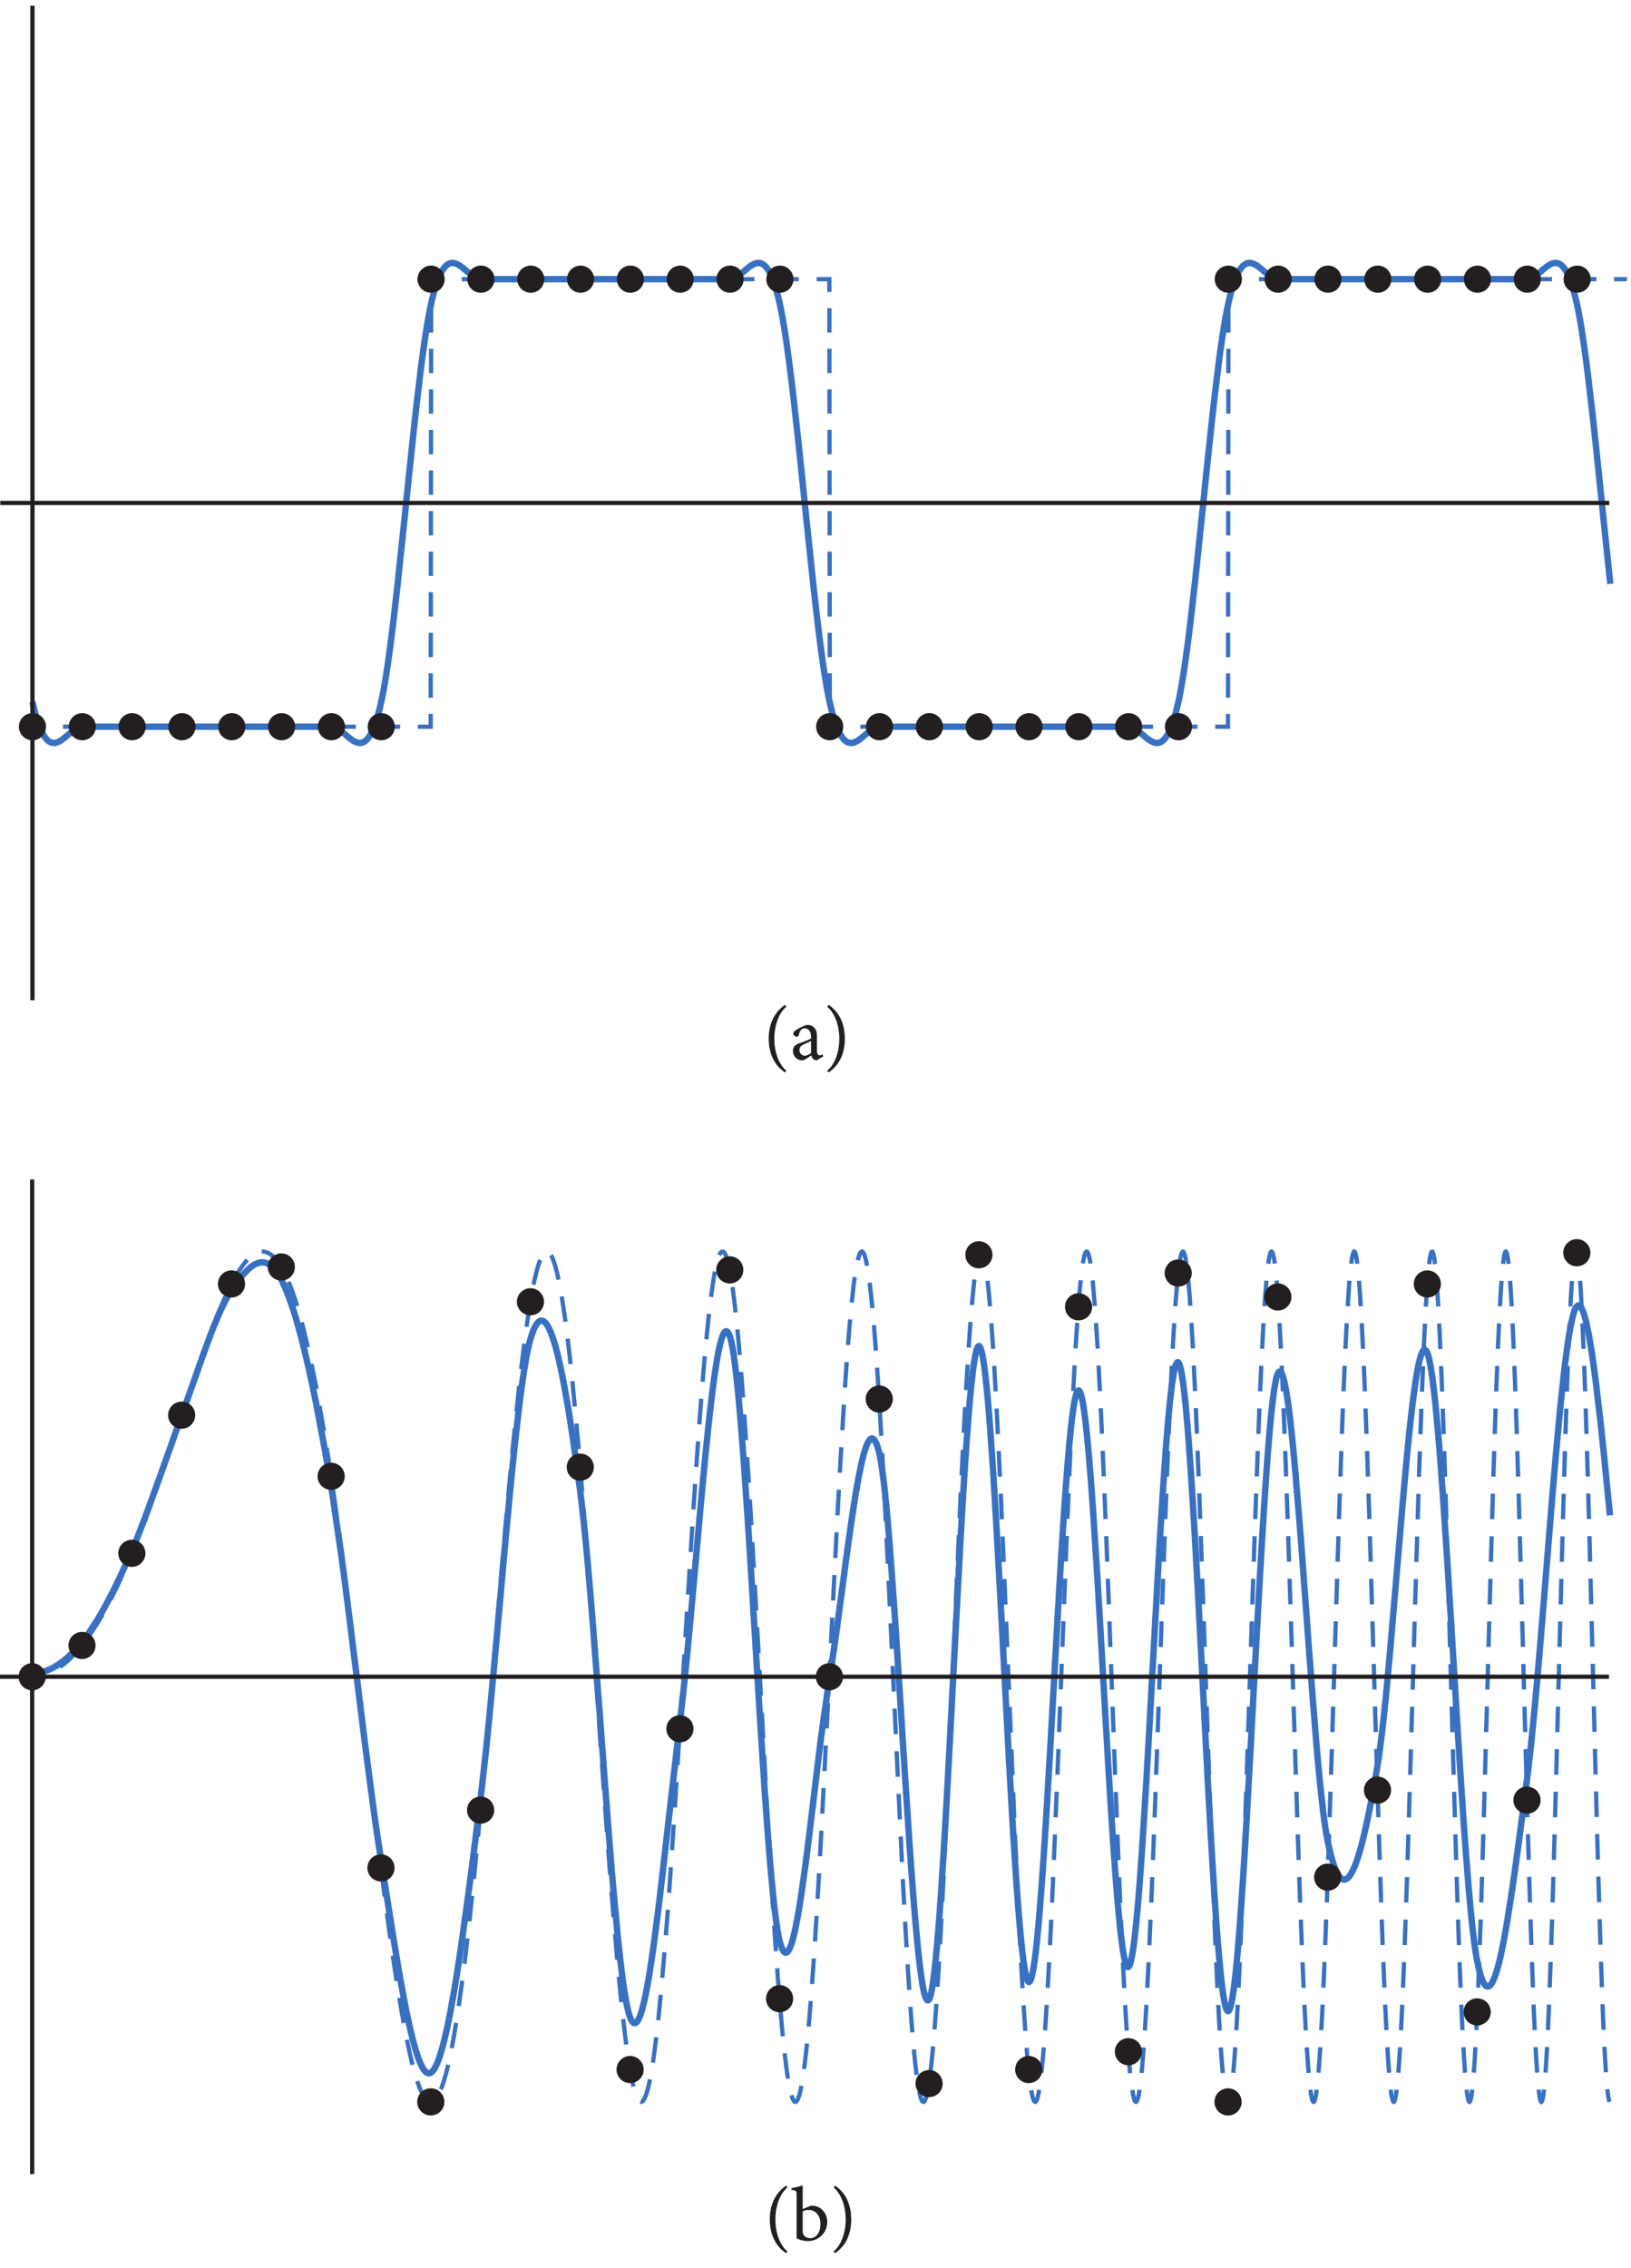 <?xml version="1.0" encoding="UTF-8" standalone="no"?>
<!-- Created with Inkscape (http://www.inkscape.org/) -->

<svg
   version="1.1"
   id="svg1"
   width="254.44"
   height="353.8"
   viewBox="0 0 254.44 353.8"
   sodipodi:docname="pha08f54.eps"
   xmlns:inkscape="http://www.inkscape.org/namespaces/inkscape"
   xmlns:sodipodi="http://sodipodi.sourceforge.net/DTD/sodipodi-0.dtd"
   xmlns="http://www.w3.org/2000/svg"
   xmlns:svg="http://www.w3.org/2000/svg">
  <defs
     id="defs1" />
  <sodipodi:namedview
     id="namedview1"
     pagecolor="#ffffff"
     bordercolor="#000000"
     borderopacity="0.25"
     inkscape:showpageshadow="2"
     inkscape:pageopacity="0.0"
     inkscape:pagecheckerboard="0"
     inkscape:deskcolor="#d1d1d1">
    <inkscape:page
       x="0"
       y="0"
       inkscape:label="1"
       id="page1"
       width="254.44"
       height="353.8"
       margin="0"
       bleed="0" />
  </sodipodi:namedview>
  <g
     id="g1"
     inkscape:groupmode="layer"
     inkscape:label="1">
    <g
       id="group-R5">
      <path
         id="path2"
         d="m 2.694,1.326 c -0.891,-0.762 -1.406,-2.203 -1.406,-3.75 0,-1.547 0.516,-3 1.406,-3.75 L 2.542,-6.385 c -1.324,0.902 -1.91,2.332 -1.91,3.949 0,1.629 0.586,3.082 1.91,3.961 z m 4.321,-1.676 -0.094,-0.234 c -0.094,0.059 -0.223,0.105 -0.328,0.105 -0.152,0 -0.316,-0.141 -0.316,-0.551 v -1.664 c 0,-0.469 -0.082,-0.844 -0.398,-1.102 -0.199,-0.164 -0.469,-0.246 -0.738,-0.246 -0.516,0.105 -1.102,0.457 -1.348,0.633 -0.176,0.129 -0.293,0.223 -0.293,0.363 0,0.199 0.234,0.387 0.398,0.387 0.129,0 0.223,-0.07 0.258,-0.211 0.07,-0.281 0.152,-0.48 0.27,-0.598 0.094,-0.105 0.223,-0.176 0.41,-0.176 0.445,0 0.75,0.363 0.75,1.02 v 0.164 c -0.199,0.152 -0.855,0.398 -1.395,0.574 -0.492,0.176 -0.727,0.457 -0.727,0.902 0,0.562 0.445,1.09 1.078,1.09 0.27,0 0.703,-0.328 1.066,-0.574 0.047,0.152 0.094,0.281 0.211,0.41 0.105,0.082 0.293,0.164 0.422,0.164 z M 5.586,-0.76 c -0.164,0.164 -0.48,0.316 -0.715,0.328 -0.281,0 -0.645,-0.223 -0.645,-0.691 0,-0.328 0.199,-0.492 0.551,-0.656 0.188,-0.094 0.621,-0.281 0.809,-0.375 z M 7.475,-6.174 c 0.891,0.738 1.418,2.203 1.418,3.75 0,1.547 -0.504,2.988 -1.418,3.75 l 0.164,0.199 c 1.348,-0.914 1.898,-2.332 1.898,-3.949 0,-1.629 -0.551,-3.059 -1.898,-3.961 z M 2.82,139.493 c -0.891,-0.762 -1.406,-2.203 -1.406,-3.75 0,-1.547 0.516,-3 1.406,-3.75 l -0.152,-0.211 c -1.324,0.902 -1.91,2.332 -1.91,3.949 0,1.629 0.586,3.082 1.91,3.961 z m 1.79,-4.957 v -2.777 c -0.34,0.117 -0.891,0.258 -1.312,0.316 v 0.211 c 0.586,0.047 0.598,0.105 0.598,0.668 v 5.004 c 0.492,0.234 0.949,0.316 1.324,0.316 1.207,0 2.262,-0.938 2.262,-2.262 0,-1.055 -0.809,-1.887 -1.781,-1.887 -0.094,0 -0.223,0.023 -0.363,0.094 z m 0,0.27 c 0.164,-0.105 0.445,-0.176 0.703,-0.176 0.738,0 1.371,0.598 1.371,1.617 0,1.055 -0.48,1.688 -1.219,1.688 -0.48,-0.012 -0.75,-0.328 -0.809,-0.504 -0.035,-0.082 -0.047,-0.176 -0.047,-0.305 z m 3.612,-2.812 c 0.891,0.738 1.418,2.203 1.418,3.75 0,1.547 -0.504,2.988 -1.418,3.75 l 0.164,0.199 c 1.348,-0.914 1.898,-2.332 1.898,-3.949 0,-1.629 -0.551,-3.059 -1.898,-3.961 z m 0,0"
         style="fill:#231f20;fill-opacity:1;fill-rule:nonzero;stroke:none"
         aria-label="(a)&#10;(b)"
         transform="matrix(1.333,0,0,1.333,119.08,165.256)" />
      <path
         id="path3"
         d="m 38.066,1807.85 h 15"
         style="fill:none;stroke:#3871c1;stroke-width:5;stroke-linecap:butt;stroke-linejoin:miter;stroke-miterlimit:3.25;stroke-dasharray:none;stroke-opacity:1"
         transform="matrix(0.133,0,0,-0.133,0,353.8)" />
      <path
         id="path4"
         d="M 73.883,1807.85 H 479.77"
         style="fill:none;stroke:#3871c1;stroke-width:5;stroke-linecap:butt;stroke-linejoin:miter;stroke-miterlimit:3.25;stroke-dasharray:31.222, 20.815;stroke-dashoffset:0;stroke-opacity:1"
         transform="matrix(0.133,0,0,-0.133,0,353.8)" />
      <path
         id="path5"
         d="m 490.176,1807.85 h 15 l 0.019,15"
         style="fill:none;stroke:#3871c1;stroke-width:5;stroke-linecap:butt;stroke-linejoin:miter;stroke-miterlimit:3.25;stroke-dasharray:none;stroke-opacity:1"
         transform="matrix(0.133,0,0,-0.133,0,353.8)" />
      <path
         id="path6"
         d="m 505.215,1841.88 0.547,466.34"
         style="fill:none;stroke:#3871c1;stroke-width:5;stroke-linecap:butt;stroke-linejoin:miter;stroke-miterlimit:3.25;stroke-dasharray:28.551, 19.034;stroke-dashoffset:0;stroke-opacity:1"
         transform="matrix(0.133,0,0,-0.133,0,353.8)" />
      <path
         id="path7"
         d="m 505.77,2317.73 0.023,15 h 15"
         style="fill:none;stroke:#3871c1;stroke-width:5;stroke-linecap:butt;stroke-linejoin:miter;stroke-miterlimit:3.25;stroke-dasharray:none;stroke-opacity:1"
         transform="matrix(0.133,0,0,-0.133,0,353.8)" />
      <path
         id="path8"
         d="M 541.602,2332.73 H 947.371"
         style="fill:none;stroke:#3871c1;stroke-width:5;stroke-linecap:butt;stroke-linejoin:miter;stroke-miterlimit:3.25;stroke-dasharray:31.213, 20.809;stroke-dashoffset:0;stroke-opacity:1"
         transform="matrix(0.133,0,0,-0.133,0,353.8)" />
      <path
         id="path9"
         d="m 957.777,2332.73 h 15 l 0.02,-15"
         style="fill:none;stroke:#3871c1;stroke-width:5;stroke-linecap:butt;stroke-linejoin:miter;stroke-miterlimit:3.25;stroke-dasharray:none;stroke-opacity:1"
         transform="matrix(0.133,0,0,-0.133,0,353.8)" />
      <path
         id="path10"
         d="m 972.816,2298.7 0.5,-466.34"
         style="fill:none;stroke:#3871c1;stroke-width:5;stroke-linecap:butt;stroke-linejoin:miter;stroke-miterlimit:3.25;stroke-dasharray:28.551, 19.034;stroke-dashoffset:0;stroke-opacity:1"
         transform="matrix(0.133,0,0,-0.133,0,353.8)" />
      <path
         id="path11"
         d="m 973.324,1822.85 0.02,-15 h 15"
         style="fill:none;stroke:#3871c1;stroke-width:5;stroke-linecap:butt;stroke-linejoin:miter;stroke-miterlimit:3.25;stroke-dasharray:none;stroke-opacity:1"
         transform="matrix(0.133,0,0,-0.133,0,353.8)" />
      <path
         id="path12"
         d="m 1009.16,1807.85 h 405.8"
         style="fill:none;stroke:#3871c1;stroke-width:5;stroke-linecap:butt;stroke-linejoin:miter;stroke-miterlimit:3.25;stroke-dasharray:31.215, 20.81;stroke-dashoffset:0;stroke-opacity:1"
         transform="matrix(0.133,0,0,-0.133,0,353.8)" />
      <path
         id="path13"
         d="m 1425.36,1807.85 h 15 l 0.02,15"
         style="fill:none;stroke:#3871c1;stroke-width:5;stroke-linecap:butt;stroke-linejoin:miter;stroke-miterlimit:3.25;stroke-dasharray:none;stroke-opacity:1"
         transform="matrix(0.133,0,0,-0.133,0,353.8)" />
      <path
         id="path14"
         d="m 1440.4,1841.88 0.49,466.34"
         style="fill:none;stroke:#3871c1;stroke-width:5;stroke-linecap:butt;stroke-linejoin:miter;stroke-miterlimit:3.25;stroke-dasharray:28.551, 19.034;stroke-dashoffset:0;stroke-opacity:1"
         transform="matrix(0.133,0,0,-0.133,0,353.8)" />
      <path
         id="path15"
         d="m 1440.9,2317.73 0.02,15 h 15"
         style="fill:none;stroke:#3871c1;stroke-width:5;stroke-linecap:butt;stroke-linejoin:miter;stroke-miterlimit:3.25;stroke-dasharray:none;stroke-opacity:1"
         transform="matrix(0.133,0,0,-0.133,0,353.8)" />
      <path
         id="path16"
         d="m 1476.75,2332.73 h 406.17"
         style="fill:none;stroke:#3871c1;stroke-width:5;stroke-linecap:butt;stroke-linejoin:miter;stroke-miterlimit:3.25;stroke-dasharray:31.243, 20.829;stroke-dashoffset:0;stroke-opacity:1"
         transform="matrix(0.133,0,0,-0.133,0,353.8)" />
      <path
         id="path17"
         d="m 1893.33,2332.73 h 15"
         style="fill:none;stroke:#3871c1;stroke-width:5;stroke-linecap:butt;stroke-linejoin:miter;stroke-miterlimit:3.25;stroke-dasharray:none;stroke-opacity:1"
         transform="matrix(0.133,0,0,-0.133,0,353.8)" />
      <path
         id="path18"
         d="m 38.066,1837 0.586,-2.52 0.586,-2.46 1.148,-4.66 0.555,-2.2 0.582,-2.14 1.141,-4.04 0.582,-1.87 0.566,-1.84 1.141,-3.44 0.582,-1.61 0.586,-1.55 1.148,-2.87 0.559,-1.35 0.578,-1.29 1.145,-2.37 0.582,-1.09 0.566,-1.02 1.137,-1.91 0.586,-0.85 0.586,-0.79 0.551,-0.76 0.586,-0.7 0.566,-0.65 0.582,-0.58 0.555,-0.53 0.586,-0.5 0.582,-0.47 0.559,-0.38 0.594,-0.38 0.551,-0.29 0.586,-0.3 0.559,-0.23 0.582,-0.18 0.586,-0.14 0.566,-0.12 0.578,-0.09 0.559,-0.03 h 0.586 l 0.586,0.03 0.551,0.06 0.598,0.09 0.551,0.12 0.586,0.14 0.555,0.18 0.582,0.21 0.586,0.23 0.566,0.26 0.586,0.27 1.141,0.61 0.551,0.32 0.586,0.38 1.145,0.76 2.312,1.68 1.23,0.99 1.238,1.03 2.492,2.11 0.633,0.52 1.855,1.59 2.492,2.01 0.613,0.5 0.644,0.45 1.23,0.9 1.23,0.82 1.262,0.74 1.23,0.64 0.645,0.26 0.613,0.27 0.617,0.23 0.613,0.18 0.644,0.17 0.617,0.12 0.613,0.1 0.609,0.05 0.617,0.03 h 292.535 l 0.645,-0.06 0.613,-0.06 0.617,-0.12 0.613,-0.15 0.614,-0.17 0.613,-0.24 0.648,-0.23 0.614,-0.26 0.613,-0.29 0.613,-0.33 1.235,-0.7 1.257,-0.82 0.618,-0.4 0.613,-0.45 1.23,-0.94 0.645,-0.49 1.848,-1.5 2.488,-2.11 2.461,-2.11 2.492,-2.02 0.613,-0.5 0.61,-0.47 1.265,-0.88 0.61,-0.44 0.617,-0.41 1.258,-0.73 0.617,-0.35 0.613,-0.32 1.231,-0.53 0.617,-0.23 0.644,-0.21 0.614,-0.18 0.617,-0.13 0.594,-0.1 0.55,-0.09 0.586,-0.03 h 0.586 l 0.586,0.03 0.555,0.06 0.594,0.13 0.585,0.13 0.586,0.18 0.551,0.23 0.586,0.27 0.59,0.32 0.578,0.35 0.586,0.41 0.566,0.44 0.582,0.5 0.586,0.53 0.586,0.61 0.551,0.65 0.586,0.67 0.598,0.76 0.586,0.82 1.136,1.79 0.586,0.96 0.586,1.06 1.149,2.26 0.586,1.23 0.582,1.29 1.14,2.78 0.582,1.49 0.586,1.56 1.149,3.33 0.586,1.79 0.586,1.85 1.136,3.93 0.586,2.08 0.594,2.16 1.141,4.57 2.316,10.14 0.586,2.81 0.582,2.91 1.172,6.17 2.32,13.6 0.551,3.63 0.586,3.75 1.172,7.79 2.312,16.59 0.559,4.27 0.551,4.34 1.152,8.91 2.277,18.57 4.543,39.79 9.09,86.19 0.551,5.53 0.559,5.52 1.136,11.03 2.289,22.01 4.547,43.25 0.551,5.27 0.559,5.24 1.136,10.4 2.289,20.28 4.547,38.05 0.613,4.86 0.618,4.75 1.23,9.28 2.453,17.47 0.617,4.09 0.618,4.03 1.226,7.69 2.461,14.01 0.617,3.19 0.618,3.05 1.23,5.74 0.613,2.7 0.61,2.6 1.23,4.93 0.617,2.32 0.614,2.22 1.23,4.19 0.617,1.99 0.625,1.88 1.231,3.52 0.613,1.66 0.617,1.55 1.231,2.9 0.613,1.36 0.609,1.26 1.235,2.34 0.613,1.06 0.613,0.99 0.617,0.91 0.618,0.87 0.64,0.79 0.617,0.74 0.618,0.7 0.613,0.62 0.613,0.55 0.617,0.53 0.618,0.44 0.613,0.41 0.613,0.34 0.617,0.3 0.617,0.27 0.614,0.2 0.609,0.17 0.617,0.12 0.614,0.1 0.617,0.03 h 0.613 l 1.231,-0.13 0.625,-0.12 0.585,-0.14 0.551,-0.15 0.586,-0.2 0.559,-0.2 0.582,-0.25 0.586,-0.25 1.144,-0.62 0.559,-0.32 0.586,-0.36 1.137,-0.72 2.32,-1.68 0.551,-0.46 0.586,-0.45 1.152,-0.93 2.305,-1.94 4.609,-3.86 0.555,-0.47 0.586,-0.46 1.136,-0.86 0.586,-0.43 0.567,-0.39 1.136,-0.76 1.172,-0.7 0.551,-0.32 0.598,-0.29 0.586,-0.28 0.55,-0.26 0.586,-0.23 0.551,-0.2 0.586,-0.18 0.598,-0.14 0.554,-0.13 0.582,-0.09 0.555,-0.05 0.59,-0.03 h 292.586 l 0.586,0.03 0.551,0.05 0.586,0.09 0.566,0.13 0.586,0.14 0.582,0.18 0.559,0.2 0.585,0.23 0.551,0.26 0.594,0.28 0.555,0.29 1.14,0.64 0.586,0.38 0.582,0.35 1.153,0.8 2.273,1.72 0.566,0.47 0.586,0.47 3.422,2.9 0.586,0.5 0.559,0.5 1.168,0.96 2.289,1.85 0.613,0.49 0.617,0.48 1.258,0.91 1.235,0.81 1.23,0.77 0.645,0.32 0.613,0.32 0.617,0.3 0.613,0.26 0.61,0.23 0.652,0.2 0.613,0.18 0.61,0.14 1.23,0.19 0.645,0.03 h 0.617 l 0.613,-0.07 0.617,-0.08 0.614,-0.15 0.644,-0.18 0.617,-0.2 0.614,-0.29 0.617,-0.33 0.613,-0.35 0.645,-0.44 0.617,-0.47 0.613,-0.53 0.617,-0.58 0.645,-0.67 0.613,-0.71 0.617,-0.76 0.625,-0.82 0.614,-0.9 0.636,-0.98 1.239,-2.1 0.617,-1.18 0.613,-1.23 1.262,-2.69 0.613,-1.46 0.617,-1.56 1.258,-3.31 0.617,-1.79 0.613,-1.84 1.231,-3.98 0.644,-2.15 0.618,-2.2 1.222,-4.69 0.617,-2.48 0.649,-2.57 1.226,-5.46 2.493,-12.42 0.586,-3.19 0.554,-3.31 1.168,-6.91 2.321,-15.04 0.586,-3.98 0.578,-4.07 1.152,-8.39 2.34,-17.75 0.551,-4.63 0.586,-4.68 1.183,-9.58 2.305,-19.87 4.637,-42.1 0.585,-5.42 0.586,-5.47 1.168,-10.99 2.321,-22.3 4.625,-45.05 9.285,-87.87 0.555,-5.12 0.585,-5.07 1.145,-9.99 2.258,-19.4 0.586,-4.68 0.554,-4.66 1.145,-9.08 2.254,-17.32 0.586,-4.13 0.551,-4.04 1.152,-7.88 0.547,-3.81 0.586,-3.72 1.152,-7.15 0.547,-3.43 0.586,-3.34 1.113,-6.35 2.285,-11.46 0.567,-2.58 0.586,-2.49 1.133,-4.75 0.566,-2.22 0.547,-2.2 1.152,-4.1 0.586,-1.93 0.547,-1.88 1.152,-3.55 0.547,-1.63 0.586,-1.62 1.152,-2.96 0.547,-1.4 0.567,-1.32 1.133,-2.46 0.585,-1.14 0.567,-1.06 1.133,-1.99 0.566,-0.91 0.586,-0.85 0.547,-0.79 0.566,-0.73 0.586,-0.7 0.547,-0.65 0.586,-0.58 0.566,-0.53 0.606,-0.53 0.625,-0.49 0.605,-0.42 0.625,-0.38 0.606,-0.32 0.625,-0.26 0.605,-0.24 0.625,-0.17 0.645,-0.15 0.605,-0.09 0.625,-0.06 h 0.606 l 0.625,0.03 0.605,0.06 0.627,0.09 0.6,0.15 1.24,0.35 0.62,0.23 0.61,0.27 1.23,0.58 1.23,0.71 0.62,0.37 0.65,0.41 1.23,0.85 2.46,1.88 1.23,0.99 1.23,1.03 3.69,3.16 1.25,1.03 2.46,1.96 0.63,0.47 0.6,0.44 1.23,0.85 1.23,0.76 1.23,0.67 0.63,0.33 1.23,0.53 1.23,0.41 0.64,0.14 0.61,0.12 0.62,0.1 0.55,0.05 0.59,0.03 h 292.65 l 1.23,-0.12 0.61,-0.12 0.62,-0.15 0.61,-0.17 1.23,-0.47 0.62,-0.26 0.61,-0.29 1.23,-0.65 0.63,-0.38 1.23,-0.79 0.6,-0.41 0.63,-0.44 1.23,-0.94 0.54,-0.44 0.59,-0.47 1.15,-0.94 2.29,-1.93 0.58,-0.47 0.55,-0.5 1.17,-0.99 2.29,-1.9 0.58,-0.45 0.57,-0.46 1.13,-0.85 0.59,-0.44 0.58,-0.38 1.16,-0.76 0.54,-0.36 0.59,-0.35 0.57,-0.32 0.58,-0.29 0.59,-0.27 0.54,-0.26 0.59,-0.2 0.57,-0.21 0.58,-0.18 0.59,-0.14 0.55,-0.12 0.58,-0.09 0.57,-0.06 0.58,-0.03 h 0.59 l 0.55,0.06 0.58,0.06 0.57,0.12 0.58,0.14 0.59,0.21 0.55,0.24 0.58,0.26 0.57,0.32 1.17,0.76 0.55,0.47 0.58,0.5 1.16,1.14 0.54,0.65 1.18,1.46 0.56,0.82 0.59,0.85 1.13,1.91 0.59,1.02 0.56,1.11 1.14,2.37 0.64,1.41 0.63,1.46 1.23,3.2 0.64,1.7 0.61,1.78 1.23,3.84 0.64,2.05 0.63,2.15 1.23,4.53 2.48,10.2 0.62,2.81 0.65,2.93 1.23,6.24 2.48,14.07 0.62,3.8 0.65,3.93 1.23,8.17 2.48,17.58 0.62,4.63 0.65,4.72 1.23,9.72 2.48,20.36 4.98,43.89 9.96,95.04 0.59,5.66 0.56,5.65 1.17,11.28 2.31,22.38 4.67,43.66 0.58,5.3 0.59,5.27 1.13,10.37 2.35,20.16 4.62,37.33 0.59,4.33 0.59,4.24 1.17,8.27 2.32,15.43 0.59,3.64 0.58,3.51 1.14,6.74 2.34,12.19 0.59,2.75 0.56,2.65 1.17,4.98 0.59,2.37 0.59,2.31 1.13,4.34 0.59,2.05 0.58,1.96 1.17,3.72 1.16,3.43 1.17,3.13 0.54,1.43 0.59,1.38 1.15,2.55 0.55,1.17 0.59,1.12 1.15,2.05 0.54,0.97 0.57,0.88 0.59,0.81 0.54,0.79 0.59,0.74 0.57,0.67 1.13,1.18 0.58,0.52 0.57,0.48 0.55,0.43 0.58,0.38 0.57,0.35 0.59,0.29 0.54,0.27 0.59,0.2 0.57,0.18 0.58,0.14 0.55,0.12 0.56,0.07 0.59,0.03 h 0.55 l 0.58,-0.03 0.57,-0.1 0.59,-0.09 0.54,-0.11 0.59,-0.18 0.57,-0.17 0.54,-0.21 0.59,-0.23 0.56,-0.23 0.59,-0.3 0.55,-0.29 0.58,-0.32 1.16,-0.71 0.54,-0.35 0.57,-0.41 1.13,-0.82 0.59,-0.41 0.56,-0.44 1.14,-0.91 2.28,-1.9 4.55,-3.87 0.65,-0.5 0.6,-0.5 1.23,-0.96 0.63,-0.47 0.6,-0.45 1.23,-0.84 0.63,-0.41 0.6,-0.37 0.63,-0.36 0.64,-0.36 1.23,-0.58 0.61,-0.26 0.63,-0.24 1.23,-0.35 0.6,-0.15 0.63,-0.09 0.6,-0.05 0.63,-0.03 h 292.52 l 0.62,0.03 0.61,0.05 0.62,0.12 1.23,0.3 0.61,0.2 0.62,0.24 0.61,0.26 1.23,0.59 1.23,0.7 0.62,0.37 1.23,0.83 1.23,0.88 1.25,0.97 2.47,1.99 4.92,4.19 0.62,0.49 0.61,0.53 1.23,0.98 1.23,0.93 1.23,0.88 0.62,0.41 1.23,0.76 0.61,0.35 0.63,0.32 1.23,0.59 0.64,0.23 0.61,0.24 0.62,0.17 1.23,0.3 0.61,0.08 1.23,0.07 0.62,-0.03 0.61,-0.07 0.62,-0.12 0.61,-0.14 0.62,-0.18 1.23,-0.52 0.61,-0.36 0.62,-0.38 0.59,-0.4 0.55,-0.47 0.58,-0.5 0.59,-0.56 0.57,-0.59 0.58,-0.64 1.13,-1.46 0.59,-0.82 0.57,-0.88 1.17,-1.9 0.55,-1.06 0.58,-1.08 1.15,-2.41 0.59,-1.29 0.55,-1.34 1.17,-2.94 0.56,-1.55 0.59,-1.64 1.13,-3.46 0.59,-1.84 0.57,-1.91 1.17,-4.07 2.28,-9.08 0.59,-2.5 0.55,-2.54 1.17,-5.45 0.56,-2.87 0.59,-3.02 1.13,-6.32 0.59,-3.34 0.56,-3.4 1.18,-7.15 2.28,-15.41 0.59,-4.07 0.54,-4.16 1.18,-8.56 2.28,-17.99 4.61,-39.05 0.65,-5.75 0.64,-5.76 1.29,-11.73 2.54,-23.93 5.15,-49.36 1.29,-12.48 1.27,-12.48 2.58,-24.9 5.12,-48.73 0.64,-5.91 0.65,-5.89"
         style="fill:none;stroke:#3871c1;stroke-width:7.5;stroke-linecap:butt;stroke-linejoin:miter;stroke-miterlimit:3.25;stroke-dasharray:none;stroke-opacity:1"
         transform="matrix(0.133,0,0,-0.133,0,353.8)" />
      <path
         id="path19"
         d="m 37.73,693.641 h 1.172 l 0.551,0.031 0.594,0.027 0.559,0.031 0.582,0.032 0.586,0.058 0.555,0.059 0.582,0.051 0.566,0.058 0.586,0.09 0.551,0.063 0.586,0.089 0.586,0.11 1.148,0.199 0.555,0.133 0.582,0.117 1.145,0.262 0.578,0.14 0.566,0.149 1.141,0.32 0.586,0.172 0.395,0.148"
         style="fill:none;stroke:#3871c1;stroke-width:5;stroke-linecap:butt;stroke-linejoin:miter;stroke-miterlimit:3.25;stroke-dasharray:none;stroke-opacity:1"
         transform="matrix(0.133,0,0,-0.133,0,353.8)" />
      <path
         id="path20"
         d="m 70.266,705.012 4.199,3.097 1.23,1 1.238,1.063 2.488,2.137 4.984,4.722 0.613,0.641 0.645,0.617 1.23,1.301 2.492,2.711 4.977,5.769 1.226,1.512 1.266,1.559 2.484,3.218 4.953,6.832 9.961,15.207 0.586,0.942 0.582,0.949 1.148,1.941 2.34,3.961 4.625,8.231 9.297,17.777 1.168,2.352 1.141,2.371 2.347,4.808 4.625,9.961 9.289,21.039 0.578,1.329 0.571,1.363 1.137,2.699 2.289,5.5 4.535,11.219 9.113,23.41 18.227,50.16 39.515,116.16 0.586,1.67 0.555,1.67 1.18,3.33 2.277,6.66 4.637,13.09 9.195,25.31 1.168,3.06 1.148,3.01 2.309,5.98 4.605,11.57 9.227,21.44 1.23,2.69 1.258,2.65 2.492,5.16 0.645,1.23 0.613,1.23 1.262,2.43 2.488,4.65 0.617,1.11 0.645,1.12 1.23,2.17 2.489,4.16 0.644,0.99 0.617,0.97 1.258,1.87 2.492,3.58 0.614,0.85 0.644,0.82 1.231,1.61 0.644,0.76 0.617,0.74 1.258,1.43 0.617,0.71 0.614,0.64 1.261,1.26 2.489,2.28 0.617,0.51 0.644,0.49 1.231,0.91 0.644,0.44 0.614,0.38 1.261,0.73 1.231,0.65 0.644,0.25 0.614,0.28 0.617,0.23 0.644,0.2 1.231,0.35 0.613,0.13 1.227,0.17 0.617,0.06 0.613,0.02 h 0.613 l 1.235,-0.05 0.613,-0.09 0.598,-0.09 0.613,-0.12 0.613,-0.15 0.618,-0.17 0.617,-0.2 0.613,-0.24 0.609,-0.26 0.618,-0.3 1.23,-0.64 1.23,-0.76 0.614,-0.44 1.203,-0.91 1.23,-1.06 1.231,-1.17 0.609,-0.61 0.613,-0.65 1.235,-1.4 0.613,-0.73 0.613,-0.77 1.243,-1.63 0.617,-0.86 0.586,-0.88 1.226,-1.87 1.227,-1.99 1.23,-2.15 2.461,-4.59 0.617,-1.23 0.614,-1.26 1.203,-2.61 2.457,-5.63 0.613,-1.49 0.613,-1.52 1.235,-3.14 2.469,-6.65 0.55,-1.63 0.586,-1.65 1.145,-3.39 2.285,-7.15 4.562,-15.68 0.571,-2.1 0.586,-2.12 1.136,-4.33 2.29,-9 4.566,-19.42 0.586,-2.55 0.551,-2.6 1.152,-5.26 2.273,-10.86 4.614,-23.09 9.129,-51.528 0.625,-3.75 0.617,-3.782 1.258,-7.621 2.461,-15.648 4.98,-32.629 9.898,-70.402 19.86,-156.18 0.594,-4.75 0.55,-4.781 1.172,-9.539 2.321,-19.168 4.625,-38.43 9.257,-76.551 1.164,-9.441 1.149,-9.43 2.308,-18.691 4.641,-36.739 9.281,-69.781 0.559,-4.109 0.551,-4.039 1.152,-8.032 2.273,-15.668 4.547,-29.882 0.559,-3.61 0.555,-3.539 1.148,-7 2.281,-13.512 4.543,-25.16 0.555,-2.957 0.555,-2.902 1.136,-5.688 2.293,-10.812 0.551,-2.609 0.567,-2.52 1.136,-4.949 2.289,-9.25 0.555,-2.172 0.555,-2.141 1.136,-4.129 0.571,-1.961 0.578,-1.937 1.144,-3.691 0.551,-1.758 0.567,-1.703 1.136,-3.219 0.559,-1.551 0.586,-1.469 1.144,-2.781 0.618,-1.41 0.617,-1.34 0.613,-1.258 0.613,-1.203 0.617,-1.148 0.61,-1.051 1.23,-1.91 0.618,-0.848 0.613,-0.75 0.617,-0.711 0.613,-0.621 0.617,-0.539 0.614,-0.48 0.617,-0.411 0.613,-0.32 0.617,-0.238 0.614,-0.172 0.617,-0.117 h 0.613 l 0.617,0.058 0.61,0.11 0.617,0.211 0.613,0.289 0.613,0.379 0.618,0.441 0.617,0.531 0.613,0.59 0.613,0.699 0.625,0.762 0.618,0.816 0.617,0.942 0.613,0.988 0.613,1.094 0.618,1.137 0.617,1.261 0.613,1.321 0.609,1.379 1.231,3.039 0.617,1.64 0.613,1.731 1.231,3.691 2.492,8.32 0.613,2.289 0.617,2.379 1.231,4.942 2.461,10.898 0.609,2.93 0.613,2.992 1.235,6.238 2.469,13.422 0.586,3.309 0.55,3.371 1.145,6.937 2.312,14.684 4.602,32.43 0.551,4.34 0.586,4.386 1.152,8.973 2.305,18.66 4.609,39.961 0.551,5.238 0.586,5.282 1.136,10.718 2.293,22.032 4.594,46.199 9.203,99.437 0.618,7.012 0.644,7.02 1.231,14.121 2.488,28.507 4.98,57.711 9.992,115.411 1.231,14.171 1.258,14.059 2.492,27.801 4.98,53.82 0.614,6.539 0.617,6.469 1.258,12.801 2.492,24.941 4.98,46.779 0.61,5.46 0.617,5.32 1.199,10.49 2.473,20.04 0.613,4.8 0.613,4.72 1.2,9.2 2.46,17.26 0.614,4.1 0.617,3.98 1.199,7.71 0.617,3.69 0.614,3.6 1.226,6.89 0.613,3.28 0.618,3.19 1.211,6.07 0.617,2.84 0.613,2.76 1.231,5.18 0.617,2.43 0.613,2.32 0.582,2.19 0.613,2.08 0.618,1.97 0.613,1.84 1.23,3.34 0.617,1.5 0.614,1.37 0.586,1.23 0.617,1.15 0.613,0.99 0.617,0.9 0.61,0.77 0.617,0.65 0.613,0.49 0.586,0.41 0.613,0.27 0.625,0.12 0.618,0.02 0.617,-0.11 0.613,-0.24 0.613,-0.38 0.618,-0.46 0.582,-0.65 0.613,-0.73 0.617,-0.88 0.613,-1 0.617,-1.14 0.614,-1.26 0.617,-1.38 0.555,-1.43 0.582,-1.52 0.566,-1.65 0.586,-1.73 0.551,-1.88 0.558,-1.95 1.137,-4.29 0.598,-2.27 0.551,-2.44 1.14,-5.15 2.285,-11.64 0.586,-3.19 0.559,-3.28 1.144,-6.88 2.282,-15.09 0.55,-4.02 0.598,-4.13 1.137,-8.58 2.293,-18.35 0.551,-4.82 0.585,-4.95 1.11,-10.14 2.289,-21.41 4.562,-47.09 0.598,-6.238 0.551,-6.352 1.144,-12.898 2.286,-26.692 4.535,-56.539 0.648,-7.961 0.617,-8.039 1.227,-16.23 2.461,-33.109 4.961,-68.282 9.894,-140.332 1.231,-17.468 1.261,-17.372 2.461,-34.386 4.95,-66.653 0.617,-8.058 0.609,-8.031 1.231,-15.821 2.492,-30.699 4.961,-57.191 0.554,-6.27 0.583,-6.148 1.171,-12.012 2.286,-22.82 0.585,-5.45 0.586,-5.308 1.137,-10.313 2.32,-19.218 0.586,-4.508 0.551,-4.364 1.184,-8.378 0.586,-3.989 0.55,-3.859 1.172,-7.332 0.551,-3.461 0.598,-3.309 1.137,-6.238 0.585,-2.902 0.586,-2.75 1.137,-5.098 0.598,-2.312 0.586,-2.168 0.55,-2.051 0.586,-1.879 0.586,-1.731 0.578,-1.57 0.571,-1.441 0.586,-1.258 0.578,-1.152 0.558,-0.961 0.586,-0.809 0.586,-0.66 0.551,-0.52 0.598,-0.359 0.586,-0.172 0.578,-0.027 0.558,0.117 0.586,0.293 0.578,0.437 0.571,0.582 0.586,0.77 0.578,0.898 0.586,1.09 0.558,1.231 0.586,1.379 0.578,1.55 0.571,1.731 0.586,1.871 0.578,2.019 0.558,2.168 1.164,4.864 0.618,2.879 0.644,3.07 1.231,6.68 0.644,3.629 0.613,3.812 1.262,8.117 0.613,4.332 0.618,4.52 1.257,9.551 2.493,21.117 0.644,5.679 0.613,5.864 1.262,12.218 2.488,26.282 5.012,59.558 0.613,8.059 0.653,8.172 1.258,16.699 2.492,34.75 5.008,74.23 9.992,160.43 1.222,20.149 1.235,20.191 2.469,40.199 4.921,78.871 0.61,9.61 0.617,9.57 1.231,18.93 2.46,36.89 4.887,69.051 0.613,8.119 0.618,7.99 1.23,15.56 2.473,29.41 0.613,6.98 0.613,6.82 1.235,13.16 2.461,24.26 0.601,5.62 0.625,5.45 1.235,10.34 0.601,4.86 0.59,4.69 1.227,8.79 0.625,4.07 0.609,3.9 0.613,3.69 0.613,3.46 0.618,3.27 0.617,3.06 1.226,5.45 0.598,2.25 0.559,2.05 0.586,1.87 0.546,1.68 0.583,1.49 0.558,1.29 0.598,1.09 0.586,0.87 0.547,0.71 0.586,0.49 0.554,0.33 0.586,0.08 0.567,-0.08 0.585,-0.3 0.555,-0.49 0.586,-0.71 0.59,-0.9 0.547,-1.09 0.594,-1.29 0.554,-1.52 0.586,-1.7 0.551,-1.87 0.586,-2.12 0.555,-2.31 0.593,-2.49 0.586,-2.7 0.547,-2.89 0.586,-3.08 0.559,-3.28 0.586,-3.49 1.152,-7.53 0.574,-4.08 0.571,-4.24 1.128,-9.05 0.598,-4.84 0.559,-4.98 1.132,-10.54 0.583,-5.54 0.585,-5.71 1.157,-11.96 2.273,-25.92 0.567,-6.92 0.585,-7.03 1.141,-14.58 2.285,-30.92 4.59,-68.292 0.625,-9.816 0.609,-9.992 1.266,-20.27 2.465,-41.898 4.969,-87.774 0.617,-11.219 0.613,-11.281 1.262,-22.668 2.488,-45.551 4.949,-90.738 0.649,-11.191 0.613,-11.102 1.238,-22.09 2.493,-43.218 0.617,-10.571 0.613,-10.488 1.262,-20.629 2.488,-39.75 0.613,-9.613 0.618,-9.438 1.23,-18.422 2.488,-34.871 0.61,-8.258 0.652,-8.058 1.223,-15.551 2.5,-28.621 0.586,-6.191 0.543,-5.969 1.171,-11.371 0.598,-5.36 0.586,-5.16 1.145,-9.699 0.585,-4.512 0.575,-4.269 0.586,-4.078 0.566,-3.86 0.586,-3.609 0.574,-3.402 1.176,-6.059 0.555,-2.699 0.586,-2.43 0.593,-2.191 0.586,-1.969 0.586,-1.731 0.547,-1.492 0.59,-1.23 0.586,-0.969 0.586,-0.762 0.594,-0.468 0.554,-0.258 0.586,0.027 0.586,0.262 0.59,0.5 0.574,0.758 0.567,1 0.586,1.293 0.585,1.488 0.579,1.762 0.586,2.019 0.566,2.258 0.574,2.519 0.586,2.75 0.598,3.024 0.586,3.25 0.547,3.488 1.168,7.731 0.585,4.218 0.586,4.45 1.157,9.64 0.586,5.16 0.586,5.391 1.128,11.48 0.586,6.071 0.586,6.289 1.172,13.25 0.571,6.941 0.582,7.149 1.171,14.91 2.305,32.14 0.567,8.352 0.585,8.496 1.133,17.512 2.27,36.89 4.527,80.301 9.117,177.34 0.547,11.418 0.586,11.43 1.152,22.84 2.247,45.543 4.57,88.878 0.566,10.782 0.547,10.699 1.153,21.09 2.285,40.84 4.531,74.999 0.625,9.37 0.605,9.18 1.231,17.64 0.625,8.48 0.605,8.24 1.231,15.77 0.644,7.5 0.625,7.22 1.231,13.7 0.605,6.44 0.625,6.14 1.229,11.47 0.61,5.3 0.62,4.98 0.61,4.68 0.62,4.4 0.61,4.11 0.62,3.75 0.61,3.48 0.62,3.13 0.61,2.81 0.64,2.52 0.63,2.17 0.61,1.85 0.62,1.53 0.61,1.19 0.62,0.85 0.61,0.52 0.62,0.21 0.61,-0.11 0.62,-0.5 0.61,-0.8 0.62,-1.13 0.61,-1.46 0.62,-1.83 0.61,-2.14 0.62,-2.48 0.61,-2.82 0.62,-3.14 0.65,-3.45 0.6,-3.8 0.63,-4.13 1.23,-9.21 0.6,-5.1 0.63,-5.38 1.23,-11.72 0.61,-6.33 0.62,-6.65 1.23,-14.12 0.61,-7.53 0.62,-7.8 1.23,-16.4 2.48,-36 0.57,-9 0.58,-9.2 1.14,-18.98 2.32,-40.271 4.59,-88.199 9.2,-195.149 0.59,-12.511 0.58,-12.481 1.15,-24.898 2.31,-49.34 4.61,-95.012 0.55,-11.39 0.58,-11.231 1.15,-22.058 2.31,-42.122 0.58,-10.078 0.57,-9.898 1.17,-19.192 2.29,-35.75 0.6,-9.05 0.65,-8.758 1.23,-16.613 0.64,-7.848 0.63,-7.563 1.25,-14.089 0.62,-6.559 0.61,-6.25 0.62,-5.852 0.65,-5.539 0.6,-5.16 0.63,-4.801 0.64,-4.457 0.61,-4.101 0.62,-3.692 0.63,-3.339 0.62,-2.957 0.63,-2.551 0.62,-2.192 0.63,-1.82 0.62,-1.41 0.63,-1.02 0.62,-0.621 0.63,-0.226 0.62,0.148 0.61,0.551 0.64,0.937 0.63,1.352 0.6,1.73 0.65,2.129 0.62,2.52 0.61,2.93 0.64,3.312 0.63,3.699 0.6,4.071 0.61,4.449 1.27,10.082 0.6,5.59 0.67,5.949 1.21,13.039 0.62,7.031 0.65,7.41 1.23,15.821 0.64,8.41 0.61,8.758 1.27,18.461 2.48,40.519 0.62,10.84 0.61,11.129 1.27,22.973 2.48,48.808 0.62,12.512 0.61,12.68 1.23,25.867 2.44,53.551 4.92,111.832 0.61,14.199 0.59,14.219 1.23,28.449 2.46,56.48 4.9,108.961 0.6,13 0.63,12.84 1.23,25.129 2.42,47.73 0.63,11.361 0.6,11.08 1.23,21.38 2.48,39.3 0.61,9.04 0.58,8.71 1.24,16.43 0.6,7.71 0.63,7.32 1.23,13.6 0.6,6.21 0.63,5.85 0.6,5.46 0.63,5.06 0.58,4.67 0.61,4.27 0.62,3.84 0.61,3.46 0.59,2.83 0.56,2.47 0.59,2.1 0.54,1.76 0.59,1.38 0.57,1 0.58,0.62 0.55,0.25 0.59,-0.11 0.56,-0.5 0.59,-0.87 0.54,-1.25 0.59,-1.6 0.57,-2.02 0.58,-2.34 0.55,-2.77 0.59,-3.1 0.56,-3.48 0.59,-3.84 0.54,-4.22 0.59,-4.57 0.57,-4.92 1.13,-10.92 0.59,-5.99 0.56,-6.32 1.14,-13.69 0.58,-7.35 0.57,-7.65 1.13,-16.28 0.59,-8.59 0.56,-8.9 1.14,-18.69 2.28,-40.73 0.59,-10.8 0.56,-11.079 1.14,-22.863 2.28,-48.207 0.59,-12.543 0.56,-12.726 1.14,-25.891 2.28,-53.441 4.57,-111.059 1.23,-30.531 1.27,-30.43 2.46,-60.328 0.65,-14.883 0.6,-14.769 1.23,-29.122 2.5,-56.308 0.61,-13.59 0.62,-13.359 1.23,-26.02 2.48,-48.781 0.63,-11.449 0.6,-11.141 1.24,-21.262 0.62,-10.109 0.64,-9.758 1.24,-18.34 0.6,-8.609 0.63,-8.172 0.6,-7.801 0.63,-7.347 0.64,-6.942 0.61,-6.48 1.23,-11.692 0.62,-5.16 0.61,-4.68 0.64,-4.25 0.63,-3.75 0.6,-3.308 0.63,-2.809 0.6,-2.32 0.63,-1.84 0.6,-1.351 0.65,-0.879 0.62,-0.379 0.61,0.117 0.62,0.609 0.61,1.09 0.62,1.613 0.61,2.079 0.64,2.57 0.63,3.082 0.6,3.547 0.63,4.043 0.6,4.508 0.63,4.98 0.61,5.48 0.64,5.95 0.57,5.941 0.58,6.359 1.17,13.891 0.55,7.527 0.59,7.883 1.17,16.899 0.56,9 0.59,9.308 1.17,19.692 2.29,43.211 0.58,11.55 0.59,11.797 1.13,24.442 2.33,51.761 4.63,112.481 0.58,14.637 0.59,14.773 1.13,29.699 2.32,59.918 4.63,118.821 0.59,14.48 0.59,14.352 1.13,28.308 2.32,54.488 0.59,13.122 0.58,12.89 1.14,25.02 2.32,46.79 0.55,10.76 0.58,10.42 1.12,19.9 0.58,9.43 0.57,9.1 1.13,17.15 0.57,8 0.58,7.64 0.55,7.27 0.57,6.85 0.58,6.45 0.55,6.06 1.15,10.87 0.55,4.78 0.57,4.39 0.58,3.93 0.55,3.51 0.57,3.06 0.58,2.63 0.55,2.16 0.57,1.74 0.58,1.26 0.55,0.81 0.58,0.38 0.57,-0.11 0.55,-0.53 0.58,-1.03 0.57,-1.43 0.55,-1.93 0.58,-2.37 0.57,-2.83 0.55,-3.27 0.58,-3.72 0.57,-4.16 0.54,-4.6 0.59,-5.07 0.57,-5.47 0.56,-5.89 0.57,-6.36 1.15,-13.93 0.55,-7.57 0.57,-7.98 1.13,-17.14 0.56,-9.14 0.59,-9.51 1.11,-20.11 2.29,-44.29 0.55,-11.87 0.56,-12.151 1.14,-25.137 2.28,-53.352 0.63,-15.09 0.6,-15.32 1.23,-31.262 2.46,-64.597 4.92,-133.313 0.63,-16.656 0.6,-16.641 1.24,-32.992 2.46,-64.48 0.62,-15.707 0.61,-15.473 1.23,-30.258 2.46,-57.301 0.62,-13.539 0.61,-13.211 1.23,-25.289 0.62,-12.101 0.61,-11.66 1.23,-22.059 0.62,-10.402 0.61,-9.899 0.63,-9.429 0.6,-8.969 0.63,-8.492 0.6,-7.969 1.23,-14.391 0.63,-6.379 0.6,-5.859 0.44,-3.781"
         style="fill:none;stroke:#3871c1;stroke-width:5;stroke-linecap:butt;stroke-linejoin:miter;stroke-miterlimit:3.25;stroke-dasharray:30.028, 20.018;stroke-dashoffset:0;stroke-opacity:1"
         transform="matrix(0.133,0,0,-0.133,0,353.8)" />
      <path
         id="path21"
         d="m 1328.14,208.891 0.09,-0.582 0.6,-3.629 0.63,-3.078 0.6,-2.493 0.63,-1.898 0.62,-1.32 0.61,-0.731 0.6,-0.148 0.63,0.437 0.6,1.02 0.63,1.609 0.61,2.231 0.56,2.582 0.59,3.078 0.49,3.203"
         style="fill:none;stroke:#3871c1;stroke-width:5;stroke-linecap:butt;stroke-linejoin:miter;stroke-miterlimit:3.25;stroke-dasharray:none;stroke-opacity:1"
         transform="matrix(0.133,0,0,-0.133,0,353.8)" />
      <path
         id="path22"
         d="m 1339.02,229.02 0.54,5.98 0.58,6.531 0.57,7 1.17,15.438 0.55,8.383 0.58,8.847 1.16,18.961 0.58,10.102 0.55,10.519 1.15,22.18 2.3,48.789 0.57,13.02 0.59,13.359 1.13,27.57 2.29,58.223 0.58,15.109 0.59,15.297 1.15,31.141 2.28,63.812 4.59,130.199 0.59,16.161 0.57,16.089 1.13,31.848 2.32,61.992 0.55,15.02 0.59,14.832 1.15,28.906 2.28,54.531 0.65,13.911 0.6,13.51 1.23,25.76 0.65,12.2 0.62,11.73 1.23,21.97 0.65,10.22 0.6,9.7 0.63,9.15 0.61,8.57 0.64,8.04 0.62,7.44 0.61,6.85 0.63,6.27 0.41,3.87"
         style="fill:none;stroke:#3871c1;stroke-width:5;stroke-linecap:butt;stroke-linejoin:miter;stroke-miterlimit:3.25;stroke-dasharray:30.003, 20.002;stroke-dashoffset:0;stroke-opacity:1"
         transform="matrix(0.133,0,0,-0.133,0,353.8)" />
      <path
         id="path23"
         d="m 1383.35,1177.97 0.19,1.27 0.61,3.77 0.62,3.14 0.65,2.49 0.6,1.85 0.63,1.2 0.6,0.56 0.65,-0.12 0.62,-0.76 0.61,-1.41 0.62,-2.05 0.65,-2.73 0.6,-3.36 0.54,-3.42"
         style="fill:none;stroke:#3871c1;stroke-width:5;stroke-linecap:butt;stroke-linejoin:miter;stroke-miterlimit:3.25;stroke-dasharray:none;stroke-opacity:1"
         transform="matrix(0.133,0,0,-0.133,0,353.8)" />
      <path
         id="path24"
         d="m 1393.82,1158.51 0.29,-3.09 0.62,-7.17 0.65,-7.75 1.23,-17.31 0.6,-9.52 0.63,-10.07 1.25,-21.81 0.62,-11.68 0.61,-12.19 1.27,-25.88 0.6,-13.61 0.63,-14.07 1.25,-29.38 2.5,-63.23 4.98,-139.41 0.58,-17 0.55,-17.07 1.17,-34.321 2.33,-68.668 0.58,-17.082 0.59,-16.961 1.17,-33.629 2.31,-65.39 0.58,-15.848 0.59,-15.59 1.15,-30.383 0.59,-14.769 0.58,-14.41 1.17,-27.86 0.59,-13.39 0.55,-13.008 1.17,-24.75 0.58,-11.75 0.59,-11.281 1.15,-21.211 0.59,-9.848 0.58,-9.371 0.59,-8.852 0.59,-8.316 0.58,-7.793 0.55,-7.238 0.58,-6.711 0.59,-6.121 0.51,-4.77"
         style="fill:none;stroke:#3871c1;stroke-width:5;stroke-linecap:butt;stroke-linejoin:miter;stroke-miterlimit:3.25;stroke-dasharray:30.018, 20.012;stroke-dashoffset:0;stroke-opacity:1"
         transform="matrix(0.133,0,0,-0.133,0,353.8)" />
      <path
         id="path25"
         d="m 1436.5,209.02 0.03,-0.18 0.56,-3.809 0.59,-3.203 0.59,-2.566 0.58,-1.973 0.59,-1.367 0.58,-0.762 0.55,-0.148 0.59,0.5 0.58,1.078 0.59,1.699 0.59,2.313 0.58,2.929 0.57,3.551 0.31,2.219"
         style="fill:none;stroke:#3871c1;stroke-width:5;stroke-linecap:butt;stroke-linejoin:miter;stroke-miterlimit:3.25;stroke-dasharray:none;stroke-opacity:1"
         transform="matrix(0.133,0,0,-0.133,0,353.8)" />
      <path
         id="path26"
         d="m 1446.59,229.172 0.41,4.598 0.56,7.089 1.16,15.891 0.56,8.57 0.59,9.11 1.13,19.75 0.57,10.601 0.58,11.078 1.14,23.493 0.56,12.429 0.55,12.828 1.15,26.832 2.29,58.039 0.58,15.321 1.7,47.578 2.29,66.512 4.53,138.75 0.58,17.461 0.57,17.429 1.13,34.629 2.29,67.762 0.57,16.519 0.58,16.289 1.15,31.872 2.25,60.296 0.59,14.243 0.54,13.879 1.15,26.57 0.59,12.66 0.55,12.23 1.15,23.05 0.55,10.8 0.58,10.35 0.57,9.79 0.59,9.28 0.54,8.73 0.59,8.21 0.56,7.65 0.55,7.05 0.65,7.01 0.62,6.32 0.04,0.33"
         style="fill:none;stroke:#3871c1;stroke-width:5;stroke-linecap:butt;stroke-linejoin:miter;stroke-miterlimit:3.25;stroke-dasharray:29.994, 19.996;stroke-dashoffset:0;stroke-opacity:1"
         transform="matrix(0.133,0,0,-0.133,0,353.8)" />
      <path
         id="path27"
         d="m 1487.63,1177.98 0.03,0.27 0.61,4.15 0.62,3.45 0.61,2.74 0.62,1.95 0.61,1.23 0.62,0.5 0.61,-0.25 0.64,-1.01 0.63,-1.76 0.6,-2.51 0.63,-3.23 0.6,-3.97 0.19,-1.38"
         style="fill:none;stroke:#3871c1;stroke-width:5;stroke-linecap:butt;stroke-linejoin:miter;stroke-miterlimit:3.25;stroke-dasharray:none;stroke-opacity:1"
         transform="matrix(0.133,0,0,-0.133,0,353.8)" />
      <path
         id="path28"
         d="m 1497.35,1158.28 0.17,-1.95 0.63,-7.59 0.6,-8.26 1.27,-18.58 0.61,-10.28 0.62,-10.89 1.24,-23.69 0.6,-12.74 0.63,-13.3 1.23,-28.24 0.6,-14.88 0.65,-15.38 1.23,-32.109 2.46,-69.051 4.96,-151.168 0.6,-19.582 1.86,-58.879 2.46,-77.789 0.65,-19.133 0.6,-18.918 1.23,-37.152 2.46,-70.688 0.59,-15.652 0.58,-15.289 1.16,-29.391 0.58,-14.058 0.57,-13.621 1.15,-25.84 0.57,-12.16 0.58,-11.629 1.14,-21.68 0.58,-9.961 0.59,-9.41 1.15,-17.02 0.59,-7.558 0.58,-6.942 0.57,-6.3 0.24,-2.45"
         style="fill:none;stroke:#3871c1;stroke-width:5;stroke-linecap:butt;stroke-linejoin:miter;stroke-miterlimit:3.25;stroke-dasharray:30.002, 20.002;stroke-dashoffset:0;stroke-opacity:1"
         transform="matrix(0.133,0,0,-0.133,0,353.8)" />
      <path
         id="path29"
         d="m 1537.07,209.141 0.34,-2.59 0.58,-3.629 0.59,-2.961 0.55,-2.289 0.58,-1.582 0.59,-0.879 0.56,-0.199 0.59,0.5 0.59,1.199 0.54,1.91 0.61,2.57 0.56,3.278 0.57,3.961 0.12,0.922"
         style="fill:none;stroke:#3871c1;stroke-width:5;stroke-linecap:butt;stroke-linejoin:miter;stroke-miterlimit:3.25;stroke-dasharray:none;stroke-opacity:1"
         transform="matrix(0.133,0,0,-0.133,0,353.8)" />
      <path
         id="path30"
         d="m 1546.48,229.25 0.15,1.789 0.58,7.332 0.59,7.938 0.56,8.582 0.59,9.199 1.13,20.238 0.61,10.992 0.56,11.571 1.16,24.789 0.58,13.152 0.55,13.68 1.17,28.769 2.33,62.641 4.59,140.738 0.62,20.129 0.65,20.242 1.23,40.84 2.52,81.949 0.6,20.328 0.63,20.211 1.25,39.879 2.5,76.762 0.64,18.359 0.61,17.969 1.27,34.594 0.6,16.617 0.63,16.041 1.25,30.51 0.62,14.39 0.65,13.7 0.6,13.1 0.63,12.42 0.64,11.72 0.61,11.01 1.27,19.81 0.6,8.76 0.63,7.97 0.64,7.15 0.28,2.95"
         style="fill:none;stroke:#3871c1;stroke-width:5;stroke-linecap:butt;stroke-linejoin:miter;stroke-miterlimit:3.25;stroke-dasharray:29.988, 19.992;stroke-dashoffset:0;stroke-opacity:1"
         transform="matrix(0.133,0,0,-0.133,0,353.8)" />
      <path
         id="path31"
         d="m 1584.89,1178.01 0.51,3.69 0.6,3.83 0.63,2.97 0.64,2.13 0.61,1.26 0.62,0.38 0.65,-0.47 0.6,-1.34 0.63,-2.22 0.64,-3.08 0.61,-3.96 0.42,-3.24"
         style="fill:none;stroke:#3871c1;stroke-width:5;stroke-linecap:butt;stroke-linejoin:miter;stroke-miterlimit:3.25;stroke-dasharray:none;stroke-opacity:1"
         transform="matrix(0.133,0,0,-0.133,0,353.8)" />
      <path
         id="path32"
         d="m 1594.03,1158.07 0.1,-1.16 0.64,-8.14 0.61,-8.93 1.27,-20.26 0.6,-11.25 0.63,-12 1.25,-26.14 0.62,-14.06 0.65,-14.73 1.23,-31.29 0.6,-16.231 0.63,-16.731 1.23,-34.898 2.46,-74.762 4.88,-162.066 0.63,-20.774 0.6,-20.738 1.23,-41.34 2.46,-81.011 0.63,-19.688 0.6,-19.391 1.23,-37.789 2.44,-70.609 0.61,-16.434 0.63,-15.878 1.23,-30.02 0.6,-14.078 0.63,-13.41 1.23,-24.762 0.6,-11.309 0.63,-10.543 0.6,-9.789 0.63,-8.988 0.6,-8.211 0.63,-7.379 0.35,-3.992"
         style="fill:none;stroke:#3871c1;stroke-width:5;stroke-linecap:butt;stroke-linejoin:miter;stroke-miterlimit:3.25;stroke-dasharray:29.985, 19.99;stroke-dashoffset:0;stroke-opacity:1"
         transform="matrix(0.133,0,0,-0.133,0,353.8)" />
      <path
         id="path33"
         d="m 1631.27,209.352 0.41,-3.211 0.61,-3.981 0.63,-3.109 0.6,-2.223 0.63,-1.379 0.6,-0.437 0.63,0.41 0.6,1.328 0.63,2.18 0.6,3.109 0.63,3.961 0.41,3.32"
         style="fill:none;stroke:#3871c1;stroke-width:5;stroke-linecap:butt;stroke-linejoin:miter;stroke-miterlimit:3.25;stroke-dasharray:none;stroke-opacity:1"
         transform="matrix(0.133,0,0,-0.133,0,353.8)" />
      <path
         id="path34"
         d="m 1640.18,229.211 0.12,1.34 0.58,8.258 0.59,8.441 0.59,9.141 1.13,20.328 0.56,11.16 0.59,11.812 1.13,25.457 0.57,13.59 0.59,14.184 1.13,29.969 2.3,65.679 0.57,17.461 0.57,17.848 1.13,36.652 2.28,76.457 4.61,158.59 0.55,19.742 0.59,19.629 1.15,38.731 2.28,74.609 0.55,17.91 0.59,17.492 1.15,33.809 2.28,62 0.59,14.17 0.55,13.59 1.15,25.35 0.59,11.74 0.54,11.05 1.15,20.07 0.59,8.96 0.59,8.24 0.54,7.5 0.59,6.73 0.06,0.66"
         style="fill:none;stroke:#3871c1;stroke-width:5;stroke-linecap:butt;stroke-linejoin:miter;stroke-miterlimit:3.25;stroke-dasharray:29.971, 19.98;stroke-dashoffset:0;stroke-opacity:1"
         transform="matrix(0.133,0,0,-0.133,0,353.8)" />
      <path
         id="path35"
         d="m 1676.33,1177.5 0.06,0.53 0.55,4.4 0.58,3.57 0.63,2.99 0.6,2.02 0.63,1.08 0.64,0.13 0.61,-0.85 0.62,-1.83 0.61,-2.78 0.63,-3.72 0.6,-4.65 0.08,-0.72"
         style="fill:none;stroke:#3871c1;stroke-width:5;stroke-linecap:butt;stroke-linejoin:miter;stroke-miterlimit:3.25;stroke-dasharray:none;stroke-opacity:1"
         transform="matrix(0.133,0,0,-0.133,0,353.8)" />
      <path
         id="path36"
         d="m 1685.03,1157.78 0.56,-7.4 0.61,-9.28 0.64,-10.14 0.63,-10.99 0.6,-11.84 0.63,-12.63 1.23,-27.62 0.64,-14.94 0.61,-15.64 1.23,-33.26 0.62,-17.579 0.65,-18.172 1.23,-37.93 2.48,-81.179 0.62,-21.192 0.61,-21.468 1.23,-43.559 2.5,-88.539 0.6,-22.172 0.63,-22.09 1.25,-43.769 2.5,-84.789 0.6,-20.364 0.63,-19.949 1.23,-38.469 0.61,-18.461 0.64,-17.898 1.23,-33.891 0.63,-15.941 0.6,-15.258 0.65,-14.48 0.62,-13.743 0.61,-12.918 0.62,-12.101 1.23,-21.59 0.59,-8.867 0.58,-8.063 0.59,-7.269 0.28,-3.051"
         style="fill:none;stroke:#3871c1;stroke-width:5;stroke-linecap:butt;stroke-linejoin:miter;stroke-miterlimit:3.25;stroke-dasharray:29.974, 19.983;stroke-dashoffset:0;stroke-opacity:1"
         transform="matrix(0.133,0,0,-0.133,0,353.8)" />
      <path
         id="path37"
         d="m 1720.25,209.34 0.46,-3.731 0.6,-3.859 0.57,-3.02 0.57,-2.109 0.58,-1.262 0.59,-0.347 0.58,0.5 0.59,1.398 0.55,2.289 0.58,3.172 0.59,4.039 0.36,3.031"
         style="fill:none;stroke:#3871c1;stroke-width:5;stroke-linecap:butt;stroke-linejoin:miter;stroke-miterlimit:3.25;stroke-dasharray:none;stroke-opacity:1"
         transform="matrix(0.133,0,0,-0.133,0,353.8)" />
      <path
         id="path38"
         d="m 1728.69,229.328 0.14,1.832 0.59,8.289 0.58,9.11 1.14,20.57 0.58,11.449 0.59,12.192 1.15,26.519 0.59,14.293 0.58,14.938 1.14,31.699 0.58,16.73 0.59,17.301 1.15,36.02 2.31,77.14 4.66,166.641 0.55,21.269 0.59,21.211 1.17,42.219 2.32,82.328 0.59,19.922 0.55,19.59 1.17,38.031 2.32,70.489 0.55,15.94 0.58,15.38 1.16,28.89 0.54,13.47 0.57,12.78 1.13,23.4 0.59,10.6 0.56,9.82 0.55,9.03 0.59,8.2 0.56,7.41 0.35,3.87"
         style="fill:none;stroke:#3871c1;stroke-width:5;stroke-linecap:butt;stroke-linejoin:miter;stroke-miterlimit:3.25;stroke-dasharray:29.975, 19.983;stroke-dashoffset:0;stroke-opacity:1"
         transform="matrix(0.133,0,0,-0.133,0,353.8)" />
      <path
         id="path39"
         d="m 1763.01,1177.84 0.39,3.33 0.59,3.99 0.55,3.11 0.56,2.22 0.59,1.34 0.55,0.44 0.58,-0.44 0.57,-1.34 0.54,-2.22 0.59,-3.11 0.57,-4.02 0.39,-3.27"
         style="fill:none;stroke:#3871c1;stroke-width:5;stroke-linecap:butt;stroke-linejoin:miter;stroke-miterlimit:3.25;stroke-dasharray:none;stroke-opacity:1"
         transform="matrix(0.133,0,0,-0.133,0,353.8)" />
      <path
         id="path40"
         d="m 1771.25,1157.96 0.12,-1.52 0.57,-8.29 0.55,-9.11 0.58,-9.93 0.55,-10.72 1.15,-23.7 0.55,-12.98 0.58,-13.69 1.16,-29.35 0.54,-15.65 0.57,-16.26 1.13,-34.151 2.29,-74.277 0.56,-19.594 0.55,-19.949 1.15,-40.789 2.29,-84.051 4.55,-169.449 0.6,-22.289 0.61,-21.981 1.23,-42.769 0.62,-20.711 0.61,-20.191 1.23,-38.727 0.63,-18.434 0.6,-17.718 1.23,-33.282 0.63,-15.5 0.6,-14.617 1.23,-26.691 0.63,-11.981 0.6,-11.019 0.65,-10.051 0.62,-9.051 0.61,-8.027 0.18,-2.082"
         style="fill:none;stroke:#3871c1;stroke-width:5;stroke-linecap:butt;stroke-linejoin:miter;stroke-miterlimit:3.25;stroke-dasharray:29.974, 19.983;stroke-dashoffset:0;stroke-opacity:1"
         transform="matrix(0.133,0,0,-0.133,0,353.8)" />
      <path
         id="path41"
         d="m 1804.75,209.43 0.1,-0.918 0.62,-4.864 0.61,-3.808 0.62,-2.719 0.61,-1.609 0.62,-0.5 0.61,0.578 0.63,1.672 0.6,2.82 0.63,3.859 0.6,4.981 0.06,0.558"
         style="fill:none;stroke:#3871c1;stroke-width:5;stroke-linecap:butt;stroke-linejoin:miter;stroke-miterlimit:3.25;stroke-dasharray:none;stroke-opacity:1"
         transform="matrix(0.133,0,0,-0.133,0,353.8)" />
      <path
         id="path42"
         d="m 1812.79,229.379 0.07,0.871 0.6,9.199 0.63,10.199 0.6,11.223 0.63,12.16 0.6,13.117 0.63,14.032 1.23,30.679 0.6,16.582 0.63,17.34 1.25,36.918 0.62,19.481 0.61,20.07 1.23,41.859 2.46,89.071 4.92,188.23 0.59,21.918 0.56,21.703 1.18,42.739 2.28,81.66 0.59,19.359 0.54,18.871 1.18,36.06 0.56,17.15 0.59,16.49 1.13,30.94 0.59,14.38 0.56,13.59 0.59,12.81 0.59,11.98 0.54,11.13 0.59,10.25 0.57,9.37 0.58,8.44 0.59,7.53 0.08,0.99"
         style="fill:none;stroke:#3871c1;stroke-width:5;stroke-linecap:butt;stroke-linejoin:miter;stroke-miterlimit:3.25;stroke-dasharray:29.967, 19.978;stroke-dashoffset:0;stroke-opacity:1"
         transform="matrix(0.133,0,0,-0.133,0,353.8)" />
      <path
         id="path43"
         d="m 1845.5,1177.72 0.13,1.25 0.59,4.64 0.56,3.65 0.59,2.67 0.58,1.67 0.55,0.67 0.59,-0.35 0.56,-1.34 0.59,-2.34 0.59,-3.35 0.54,-4.34 0.3,-2.66"
         style="fill:none;stroke:#3871c1;stroke-width:5;stroke-linecap:butt;stroke-linejoin:miter;stroke-miterlimit:3.25;stroke-dasharray:none;stroke-opacity:1"
         transform="matrix(0.133,0,0,-0.133,0,353.8)" />
      <path
         id="path44"
         d="m 1853.37,1158 0.33,-4.54 0.54,-9.14 0.59,-10.08 0.59,-10.95 0.56,-11.85 0.59,-12.71 1.13,-27.83 0.59,-15.1 0.56,-15.81 1.17,-33.78 2.29,-74.972 0.59,-20.066 0.54,-20.512 1.17,-42.238 2.29,-87.981 0.66,-25.082 0.63,-25.218 1.29,-50.512 2.56,-99.547 0.64,-24.203 0.65,-23.82 1.28,-46.168 2.58,-84.93 0.65,-19.371 0.64,-18.512 0.65,-17.609 0.6,-16.637 0.65,-15.684 0.64,-14.617 0.65,-13.531 0.64,-12.449 0.64,-11.281 0.65,-10.141 0.64,-8.899 0.21,-2.46"
         style="fill:none;stroke:#3871c1;stroke-width:5;stroke-linecap:butt;stroke-linejoin:miter;stroke-miterlimit:3.25;stroke-dasharray:29.961, 19.974;stroke-dashoffset:0;stroke-opacity:1"
         transform="matrix(0.133,0,0,-0.133,0,353.8)" />
      <path
         id="path45"
         d="m 1885.36,209.82 0.17,-1.718 0.65,-5.18 0.62,-3.871 0.65,-2.61 0.64,-1.281"
         style="fill:none;stroke:#3871c1;stroke-width:5;stroke-linecap:butt;stroke-linejoin:miter;stroke-miterlimit:3.25;stroke-dasharray:none;stroke-opacity:1"
         transform="matrix(0.133,0,0,-0.133,0,353.8)" />
      <path
         id="path46"
         d="m 37.73,697.711 h 0.586 l 0.586,0.027 h 0.551 l 0.594,0.032 0.559,0.031 0.582,0.027 0.586,0.063 0.555,0.058 0.582,0.051 0.566,0.07 0.586,0.078 0.551,0.102 1.172,0.172 1.148,0.199 0.555,0.117 0.582,0.153 1.145,0.257 0.578,0.141 0.566,0.152 1.141,0.321 0.586,0.179 0.586,0.207 1.137,0.372 2.289,0.859 0.582,0.23 0.555,0.231 1.148,0.512 2.312,1.078 0.566,0.289 0.578,0.293 1.145,0.617 2.285,1.293 0.586,0.348 0.555,0.351 1.168,0.738 2.289,1.52 4.598,3.371 1.23,1 1.238,1.012 2.488,2.168 4.984,4.691 1.258,1.258 1.23,1.293 2.492,2.668 4.977,5.699 0.617,0.77 0.609,0.742 1.266,1.551 2.484,3.187 4.953,6.832 9.961,15.289 1.168,1.942 1.148,1.949 2.34,3.969 4.625,8.281 9.297,17.75 0.586,1.179 0.582,1.141 1.141,2.367 2.347,4.75 4.625,9.782 9.289,20.48 0.578,1.289 0.571,1.32 1.137,2.61 2.289,5.281 4.535,10.949 9.113,23.321 18.227,50.332 39.515,111.038 0.586,1.63 0.555,1.68 1.18,3.3 2.277,6.59 4.637,13.1 9.195,25.26 1.168,3.05 1.148,2.98 2.309,5.87 4.605,11.15 0.586,1.36 0.555,1.34 1.172,2.61 2.285,5.04 4.629,9.38 1.23,2.34 1.258,2.25 2.492,4.24 5.008,7.53 0.617,0.91 0.645,0.92 1.23,1.75 2.489,3.4 5.011,6.33 0.614,0.73 0.644,0.73 1.231,1.42 2.519,2.63 1.231,1.23 1.261,1.15 2.489,2.1 0.617,0.46 0.644,0.48 1.231,0.85 0.644,0.41 0.614,0.38 1.261,0.7 1.231,0.58 0.644,0.29 1.231,0.48 0.644,0.17 1.231,0.35 0.613,0.12 1.227,0.17 0.617,0.07 h 1.226 l 1.235,-0.07 0.613,-0.07 0.598,-0.13 1.226,-0.29 1.235,-0.41 1.222,-0.53 1.231,-0.64 1.23,-0.77 0.617,-0.43 0.614,-0.48 1.203,-1.01 0.613,-0.57 0.617,-0.58 1.231,-1.26 0.609,-0.7 0.613,-0.73 1.235,-1.56 0.613,-0.81 0.613,-0.89 1.243,-1.84 0.617,-0.97 0.586,-1.02 1.226,-2.12 0.617,-1.14 0.61,-1.17 1.23,-2.42 2.461,-5.26 1.231,-2.81 1.203,-2.96 2.457,-6.26 4.93,-14.07 0.55,-1.76 0.586,-1.78 1.145,-3.66 2.285,-7.63 4.562,-16.4 0.571,-2.16 0.586,-2.2 1.136,-4.46 2.29,-9.17 4.566,-19.47 0.586,-2.56 0.551,-2.55 1.152,-5.18 2.273,-10.63 4.614,-22.3 9.129,-48.489 0.625,-3.453 0.617,-3.496 1.258,-7.023 2.461,-14.36 4.98,-29.758 9.898,-67.769 0.645,-4.563 0.613,-4.609 1.231,-9.281 2.492,-18.91 4.949,-38.93 9.93,-80.301 0.594,-4.719 0.55,-4.711 1.172,-9.41 2.321,-18.718 4.625,-37 9.257,-70.372 0.578,-4.16 0.586,-4.129 1.149,-8.199 2.308,-15.941 4.641,-30.059 9.281,-58.828 1.11,-7.152 1.152,-7.149 2.273,-14.152 4.547,-27.539 0.559,-3.36 0.555,-3.339 1.148,-6.602 2.281,-12.918 4.543,-24.34 0.555,-2.902 0.555,-2.867 1.136,-5.602 2.293,-10.719 1.118,-5.101 1.136,-4.918 2.289,-9.262 0.555,-2.199 0.555,-2.133 1.136,-4.137 0.571,-1.961 0.578,-1.929 1.144,-3.692 0.551,-1.757 0.567,-1.672 1.136,-3.219 0.559,-1.5 0.586,-1.461 1.144,-2.699 0.618,-1.379 0.617,-1.25 0.613,-1.211 0.613,-1.141 0.617,-1.019 0.61,-0.969 0.617,-0.852 0.613,-0.789 0.618,-0.703 0.613,-0.617 0.617,-0.531 0.613,-0.442 0.617,-0.316 0.614,-0.262 0.617,-0.148 0.613,-0.051 0.617,0.02 0.614,0.148 0.617,0.231 0.613,0.32 0.617,0.441 0.61,0.5 0.617,0.617 0.613,0.704 0.613,0.82 0.618,0.879 0.617,0.969 0.613,1.082 0.613,1.136 0.625,1.231 1.235,2.73 0.613,1.492 0.613,1.579 1.235,3.402 0.613,1.816 0.609,1.871 1.231,4.02 0.617,2.141 0.613,2.191 1.231,4.598 2.492,10.082 0.613,2.668 0.617,2.75 1.231,5.711 2.461,12.16 4.926,27.101 0.586,3.399 0.55,3.429 1.145,6.973 2.312,14.469 4.602,30.738 9.203,67.199 0.551,4.403 0.586,4.418 1.136,8.882 2.293,17.93 4.594,36.469 0.586,4.57 0.598,4.602 1.137,9.226 2.289,18.582 4.593,40.75 0.618,5.891 0.644,5.937 1.231,12.161 2.488,25.14 4.98,52.84 9.992,110.781 0.614,6.942 0.617,6.918 1.258,13.8 2.492,27.239 4.98,52.59 0.614,6.332 0.617,6.269 1.258,12.328 2.492,23.793 4.98,43.389 0.61,4.9 0.617,4.76 1.199,9.21 0.613,4.46 0.625,4.33 1.235,8.25 0.613,3.97 0.613,3.83 1.2,7.23 0.613,3.43 0.617,3.29 1.23,6.15 0.614,2.84 0.617,2.69 0.586,2.56 0.613,2.37 0.617,2.23 0.614,2.1 1.226,3.85 0.613,1.75 0.618,1.65 0.586,1.58 0.625,1.43 0.617,1.35 0.613,1.26 0.613,1.14 0.618,1.06 0.617,0.95 0.613,0.86 0.582,0.76 0.613,0.64 0.618,0.57 0.613,0.46 0.617,0.38 0.613,0.29 0.617,0.18 0.614,0.09 0.586,0.03 0.617,-0.09 0.613,-0.17 0.617,-0.26 0.61,-0.36 0.617,-0.44 0.613,-0.53 0.586,-0.61 0.613,-0.71 0.625,-0.78 0.618,-0.89 0.617,-0.94 1.226,-2.17 0.618,-1.16 0.582,-1.29 1.23,-2.79 0.613,-1.52 0.617,-1.58 1.231,-3.43 1.137,-3.43 1.152,-3.72 2.246,-8.14 0.598,-2.2 0.551,-2.26 1.14,-4.68 2.285,-10.06 0.586,-2.66 0.559,-2.72 1.144,-5.57 2.282,-11.81 4.578,-26.02 0.551,-3.44 0.585,-3.52 1.11,-7.151 2.289,-14.828 4.562,-31.582 0.598,-4.129 0.551,-4.121 1.144,-8.437 2.286,-17.231 0.554,-4.391 0.586,-4.519 1.149,-9.473 2.246,-20.59 0.648,-5.949 0.617,-6.09 1.227,-12.57 2.461,-26.68 4.961,-58.48 9.894,-129.32 0.617,-8.289 0.614,-8.321 1.261,-16.609 2.461,-33.02 4.95,-64.281 0.617,-7.789 0.609,-7.711 1.231,-15.168 2.492,-29.332 4.961,-53.41 0.554,-5.707 0.583,-5.57 1.171,-10.75 0.551,-5.18 0.586,-5.043 1.149,-9.668 0.585,-4.602 0.586,-4.449 1.137,-8.41 0.598,-3.961 0.586,-3.801 1.136,-7.09 0.586,-3.289 0.551,-3.07 0.586,-2.898 0.598,-2.731 0.586,-2.519 0.55,-2.309 0.586,-2.141 0.586,-1.902 0.551,-1.73 0.598,-1.5 0.586,-1.34 0.551,-1.149 0.585,-1.019 0.586,-0.821 0.586,-0.679 0.551,-0.52 0.598,-0.359 0.586,-0.203 0.55,-0.059 0.586,0.09 0.586,0.23 0.578,0.411 0.571,0.531 0.586,0.668 0.578,0.832 0.558,0.93 0.586,1.089 0.586,1.231 0.551,1.34 0.598,1.468 1.164,3.34 0.558,1.852 0.586,1.957 1.149,4.281 0.586,2.309 0.578,2.429 1.144,5.161 0.586,2.75 0.578,2.839 1.157,6.012 2.3,13.09 0.618,3.809 0.644,3.902 1.231,8.059 2.519,17.218 4.981,38.121 0.644,5.071 0.613,5.09 1.262,10.378 2.488,21.274 5.012,44.09 20.016,174.367 0.609,5.711 0.613,5.781 1.235,11.899 2.469,24.718 4.921,52.524 0.61,6.777 0.617,6.789 1.231,13.684 2.46,27.539 4.887,54.961 0.613,6.789 0.618,6.75 1.23,13.359 2.473,26.11 0.613,6.378 0.613,6.301 1.235,12.41 2.461,23.801 0.601,5.711 0.625,5.629 1.235,10.92 2.418,20.43 0.625,4.8 0.609,4.65 1.226,8.91 2.461,16 0.598,3.37 0.559,3.21 1.132,5.98 0.583,2.78 0.558,2.62 1.184,4.71 0.547,2.11 0.586,1.94 0.554,1.75 0.586,1.56 0.567,1.4 0.585,1.2 0.555,1.03 0.586,0.85 0.59,0.61 0.547,0.44 0.594,0.24 0.554,0.03 0.586,-0.2 0.551,-0.39 0.586,-0.61 0.555,-0.85 0.593,-1.06 0.586,-1.29 0.547,-1.49 0.586,-1.81 0.559,-2.12 0.586,-2.37 0.566,-2.67 0.586,-2.93 0.574,-3.22 0.571,-3.49 1.128,-7.73 0.598,-4.24 0.559,-4.49 1.132,-9.67 0.583,-5.18 0.585,-5.39 1.157,-11.46 2.273,-25.22 0.567,-6.769 0.585,-6.942 1.141,-14.39 2.285,-30.61 4.59,-67.179 0.625,-9.61 0.609,-9.699 1.266,-19.621 2.465,-40.11 4.969,-81.769 0.617,-10.231 0.613,-10.191 1.262,-20.301 2.488,-40.019 4.949,-75.969 0.649,-8.969 0.613,-8.84 1.238,-17.203 2.493,-32.398 0.617,-7.649 0.613,-7.441 1.262,-14.238 2.488,-25.782 0.613,-5.832 0.618,-5.597 0.617,-5.301 0.613,-5.039 0.645,-4.742 0.617,-4.489 1.226,-8.019 0.61,-3.582 0.652,-3.219 0.613,-2.93 0.61,-2.582 0.625,-2.339 0.601,-2.11 0.649,-1.879 0.625,-1.64 0.586,-1.352 0.543,-1.168 0.585,-0.961 0.586,-0.789 0.598,-0.59 0.586,-0.441 0.559,-0.258 0.586,-0.09 0.585,0.09 0.575,0.258 0.586,0.41 0.566,0.59 0.586,0.73 0.574,0.891 0.586,1.012 0.59,1.199 0.555,1.32 0.586,1.469 0.593,1.609 0.586,1.762 0.586,1.867 0.547,2.024 1.176,4.398 0.586,2.371 0.594,2.52 1.14,5.328 2.317,12.012 0.586,3.257 0.585,3.364 1.165,6.988 2.324,14.93 4.629,33.34 0.586,4.421 0.586,4.481 1.128,9.09 2.344,18.629 4.629,38.41 0.567,4.738 0.585,4.781 1.133,9.489 2.27,18.941 4.527,36.809 9.117,64.632 0.547,3.43 0.586,3.488 1.152,7.09 2.247,14.871 4.57,31.828 9.082,67.793 0.625,4.629 0.605,4.602 1.231,9.137 2.461,18.019 0.644,4.422 0.625,4.359 1.231,8.672 2.459,16.707 0.61,4.043 0.62,3.981 1.23,7.758 2.46,14.652 0.61,3.488 0.64,3.379 1.24,6.5 2.46,11.859 0.62,2.692 0.61,2.609 1.23,4.871 0.62,2.25 0.61,2.141 1.23,3.898 0.62,1.75 0.61,1.641 0.62,1.5 0.65,1.352 0.6,1.199 0.63,1.078 0.6,0.91 0.63,0.762 0.6,0.621 0.63,0.469 0.6,0.32 0.63,0.141 0.61,-0.024 0.62,-0.207 0.61,-0.351 0.62,-0.52 0.61,-0.711 0.62,-0.879 0.61,-1.082 0.62,-1.258 0.61,-1.441 0.64,-1.641 0.63,-1.816 0.6,-2.051 0.57,-2.051 0.58,-2.25 0.59,-2.468 0.55,-2.782 0.58,-3.05 0.59,-3.34 1.15,-7.469 0.55,-4.09 0.58,-4.402 1.16,-9.489 0.58,-5.101 0.59,-5.301 1.13,-11.316 0.59,-5.973 0.56,-6.148 1.18,-12.922 2.28,-27.918 4.59,-62.903 0.59,-8.41 0.58,-8.5 1.15,-17.25 2.31,-35.386 4.61,-72.864 0.55,-9.168 0.58,-9.172 1.15,-18.289 2.31,-36.211 4.61,-69.546 0.6,-8.961 0.65,-8.879 1.23,-17.282 2.52,-32.64 0.62,-7.711 0.61,-7.527 1.27,-14.411 2.48,-26.101 0.62,-5.918 0.63,-5.66 0.62,-5.391 0.63,-5.09 0.62,-4.84 0.63,-4.511 1.25,-8.141 0.62,-3.578 0.63,-3.281 0.62,-2.93 0.61,-2.578 0.64,-2.223 0.63,-1.879 0.6,-1.488 0.65,-1.121 0.62,-0.731 0.61,-0.351 0.64,0.062 0.63,0.469 0.6,0.879 0.61,1.371 0.66,1.82 0.61,2.282 0.6,2.726 0.67,3.192 0.6,3.582 0.61,4.008 0.62,4.421 0.65,4.84 1.23,10.75 0.64,5.949 0.61,6.27 1.27,13.59 0.6,7.301 0.63,7.578 1.25,16.062 0.62,8.469 0.61,8.73 1.27,18.219 2.48,39.199 0.62,10.133 0.61,10.289 1.23,21.09 2.44,43.922 4.92,92.34 0.61,11.777 0.59,11.801 1.23,23.609 2.46,47.032 4.9,90.941 0.6,10.898 0.63,10.75 1.23,21.032 2.42,39.929 0.63,9.5 0.6,9.25 1.23,17.84 2.48,32.609 0.61,7.44 0.58,7.15 1.24,13.37 0.6,6.17 0.63,5.86 1.23,10.67 0.6,4.78 0.63,4.39 0.6,4.02 0.63,3.59 0.58,3.2 0.61,2.78 0.62,2.37 0.61,1.9 0.59,1.39 0.56,0.99 0.59,0.56 0.54,0.17 0.59,-0.26 0.57,-0.68 0.58,-1.05 0.55,-1.49 0.59,-1.84 0.56,-2.26 0.59,-2.61 0.54,-2.98 0.59,-3.35 0.57,-3.69 0.58,-4.04 0.55,-4.34 0.59,-4.69 0.56,-5.01 1.13,-10.9 0.59,-5.88 0.57,-6.19 1.13,-13.17 0.59,-6.98 0.56,-7.21 1.14,-15.172 2.28,-32.957 0.59,-8.73 0.56,-8.93 1.14,-18.383 2.28,-38.546 4.57,-82.68 9.14,-172.652 0.63,-11.418 0.6,-11.313 1.27,-22.32 2.46,-43.039 0.65,-10.371 0.6,-10.188 1.23,-19.781 2.5,-37.012 0.61,-8.637 0.62,-8.351 1.23,-15.93 0.61,-7.531 0.62,-7.238 1.25,-13.481 0.63,-6.238 0.6,-5.922 0.63,-5.531 0.61,-5.16 0.62,-4.797 0.64,-4.391 0.61,-4.019 0.63,-3.602 0.6,-3.168 0.63,-2.75 0.6,-2.32 0.63,-1.84 0.64,-1.41 0.61,-0.91 0.62,-0.442 0.61,0.059 0.62,0.5 0.61,0.972 0.64,1.399 0.63,1.851 0.6,2.278 0.63,2.672 0.6,3.109 0.63,3.48 0.6,3.872 0.65,4.277 0.62,4.601 0.61,4.981 0.62,5.301 0.61,5.648 1.23,12.281 0.64,6.618 0.63,6.882 1.23,14.649 2.48,32.351 0.57,8.11 0.58,8.289 1.17,17.082 2.31,36.098 4.61,77.902 0.58,10.129 0.59,10.168 1.13,20.48 2.33,41.301 4.63,82.039 0.58,10.051 0.59,9.992 1.13,19.68 2.32,38.117 0.59,9.223 0.59,9.089 1.13,17.731 2.32,33.398 0.59,7.871 0.59,7.68 1.13,14.68 0.58,7.019 0.59,6.782 1.15,12.796 0.59,6.012 0.58,5.738 0.55,5.454 0.59,5.179 0.58,4.867 0.61,4.572 1.13,8.23 0.55,3.54 0.58,3.23 0.57,2.9 0.55,2.55 0.58,2.22 0.57,1.85 0.59,1.5 0.54,1.13 0.57,0.77 0.58,0.35 h 0.55 l 0.57,-0.41 0.58,-0.8 0.55,-1.14 0.57,-1.49 0.58,-1.88 0.55,-2.19 0.57,-2.55 0.58,-2.87 0.55,-3.2 0.57,-3.51 0.58,-3.84 1.12,-8.532 0.58,-4.68 0.55,-4.976 1.15,-10.75 0.55,-5.75 0.58,-6 1.12,-12.75 0.58,-6.711 0.57,-6.922 1.13,-14.43 2.27,-31.199 4.53,-69.73 0.56,-9.258 0.59,-9.344 1.11,-18.988 2.29,-38.731 4.53,-79.07 0.63,-10.719 0.6,-10.672 1.23,-21.269 2.46,-41.688 0.63,-10.191 0.6,-10.078 1.23,-19.844 2.46,-37.906 0.63,-9.082 0.6,-8.871 1.24,-17.137 0.62,-8.262 0.61,-8.058 1.23,-15.352 0.62,-7.289 0.61,-7.07 1.23,-13.242 0.62,-6.207 0.61,-5.891 1.23,-10.84 0.62,-4.949 0.61,-4.57 0.62,-4.25 0.61,-3.872 0.62,-3.511 0.61,-3.137 0.62,-2.75 0.61,-2.344 0.62,-1.937 0.61,-1.492 0.63,-1.118 0.6,-0.64 0.63,-0.211 0.6,0.269 0.63,0.7 0.6,1.171 0.63,1.61 0.6,2.058 0.63,2.461 0.6,2.871 0.63,3.282 0.6,3.687 0.63,4.071 0.6,4.429 0.63,4.801 0.62,5.16 1.21,11.309 0.63,6.152 0.6,6.469 1.24,13.832 0.56,6.859 0.59,7.059 1.13,14.851 2.29,32.2 4.61,72.621 0.58,9.699 0.55,9.789 1.15,19.891 2.3,40.73 4.58,83.418 0.58,10.473 0.59,10.429 1.15,20.77 2.28,40.93 0.59,10.05 0.55,9.989 1.17,19.648 2.28,37.922 0.59,9.141 0.57,8.988 1.13,17.492 2.32,32.84 0.55,7.711 0.59,7.5 1.15,14.289 0.58,6.809 0.55,6.531 1.15,12.329 0.65,6.2 0.6,5.9 0.63,5.57 0.6,5.18 0.65,4.87 0.62,4.44 0.61,4.07 0.62,3.69 0.65,3.32 0.6,2.88 0.63,2.42 0.61,2.02 0.64,1.58 0.62,1.12 0.61,0.65 0.63,0.17 0.6,-0.29 0.65,-0.82 0.62,-1.29 0.61,-1.77 0.62,-2.21 0.65,-2.7 0.6,-3.11 0.63,-3.54 0.6,-3.99 0.65,-4.4 0.62,-4.76 0.61,-5.19 0.62,-5.54 0.65,-5.92 1.23,-12.89 0.6,-6.981 0.65,-7.25 1.23,-15.508 2.5,-34.391 0.6,-9.262 0.63,-9.488 1.25,-19.66 2.5,-41.68 0.6,-10.879 0.63,-11.011 1.25,-22.442 2.5,-46.258 4.98,-95.601 0.58,-11.25 0.55,-11.219 1.17,-22.351 2.33,-44.118 0.58,-10.871 0.59,-10.781 1.17,-21.269 2.31,-41.168 0.58,-9.93 0.59,-9.781 1.15,-19.102 2.34,-35.918 0.59,-8.441 0.55,-8.258 1.17,-15.762 2.32,-28.449 0.59,-6.449 0.58,-6.121 0.59,-5.832 0.59,-5.508 0.58,-5.18 0.55,-4.871 0.58,-4.539 0.59,-4.191 0.59,-3.801 0.58,-3.489 0.59,-3.082 0.56,-2.718 0.59,-2.321 0.59,-1.898 0.58,-1.52 0.59,-1.089 0.58,-0.672 0.55,-0.258 0.59,0.199 0.58,0.59 0.59,0.988 0.59,1.41 0.58,1.789 0.57,2.161 0.58,2.523 0.59,2.898 0.59,3.258 0.58,3.602 0.59,3.949 0.56,4.281 1.16,9.489 0.56,5.132 0.59,5.391 1.13,11.629 0.57,6.211 0.58,6.476 1.14,13.684 0.56,7.207 0.55,7.41 1.15,15.5 2.29,33.371 0.58,8.782 0.55,8.968 1.15,18.371 2.29,38.379 4.53,81.649 0.58,10.519 0.57,10.543 1.13,21.207 2.29,42.571 4.55,84.14 0.59,10.289 0.54,10.192 1.15,20.129 2.29,38.929 0.55,9.41 0.58,9.282 1.16,18.109 2.24,34.16 0.65,8.762 0.62,8.527 1.23,16.262 0.61,7.73 0.62,7.469 1.23,14.031 0.61,6.559 0.62,6.281 0.61,5.91 0.64,5.59 0.63,5.26 0.6,4.86 0.63,4.54 0.6,4.12 0.63,3.79 0.62,3.34 0.61,2.96 0.6,2.55 0.63,2.13 0.6,1.68 0.65,1.29 0.62,0.91 0.61,0.58 0.62,0.2 0.61,-0.09 0.63,-0.44 0.6,-0.76 0.63,-1.08 0.6,-1.38 0.63,-1.69 0.6,-1.97 0.65,-2.29 0.62,-2.55 0.61,-2.84 0.62,-3.08 0.61,-3.36 1.23,-7.5 0.62,-4.1 0.61,-4.34 1.23,-9.37 0.64,-5.01 0.63,-5.219 1.23,-11.039 0.6,-5.832 0.63,-5.981 1.23,-12.507 2.46,-26.922 4.94,-59.942 0.59,-7.41 0.58,-7.469 1.16,-15.148 2.3,-30.82 4.61,-62.7 0.59,-7.859 0.58,-7.82 1.13,-15.524 2.33,-30.648 4.61,-58.18 0.56,-6.879 0.57,-6.769 1.17,-13.211 2.31,-24.942 0.56,-5.879 0.59,-5.718 1.13,-11.012 2.33,-19.98 0.58,-4.54 0.55,-4.371 1.17,-8.109 0.57,-3.73 0.58,-3.54 1.18,-6.39 0.54,-2.899 0.61,-2.75 1.13,-5.25 2.31,-9.371 0.62,-2.289 0.65,-2.16 1.23,-4.082 0.64,-1.867 0.61,-1.762 1.27,-3.25 0.6,-1.469 0.63,-1.371 0.64,-1.261 0.61,-1.2 0.62,-1.089 0.65,-0.961 0.6,-0.911 0.63,-0.789 0.64,-0.711 0.61,-0.609 0.62,-0.527 0.65,-0.442 0.6,-0.351 0.63,-0.258 0.64,-0.152 0.61,-0.09 h 0.62 l 0.65,0.09 0.6,0.179 0.63,0.262 0.64,0.32 0.61,0.442 0.62,0.5 0.65,0.578 0.6,0.648 0.63,0.762 0.64,0.82 0.61,0.879 0.62,0.973 0.65,1.047 1.23,2.32 0.64,1.262 0.61,1.34 1.27,2.898 0.6,1.563 0.63,1.609 1.25,3.43 0.62,1.808 0.65,1.91 1.23,3.95 2.52,8.671 0.6,2.321 0.63,2.371 1.25,4.918 2.5,10.519 0.6,2.719 0.63,2.762 1.23,5.68 2.46,11.902 0.6,3.098 0.63,3.14 1.19,6.379 2.46,13.301 0.63,3.43 0.6,3.46 1.23,7.032 0.63,3.547 0.6,3.601 1.23,7.379 0.63,3.93 0.6,4.133 1.23,8.757 2.44,19.571 0.61,5.269 0.63,5.422 1.23,11.25 2.46,24.027 4.88,52.872 9.82,115.73 0.59,6.828 0.59,6.793 1.13,13.508 2.28,26.633 0.57,6.527 0.59,6.473 1.13,12.797 2.3,24.769 0.57,5.973 0.57,5.918 1.13,11.511 2.28,21.821 0.59,5.168 0.57,5.071 1.13,9.7 2.32,17.77 0.55,4.08 0.59,3.92 1.15,7.39 0.55,3.43 0.58,3.25 1.15,5.97 0.55,2.72 0.59,2.52 0.58,2.32 0.57,2.14 0.59,1.93 0.54,1.73 0.59,1.5 0.56,1.31 0.59,1.09 0.55,0.85 0.58,0.61 0.57,0.41 0.59,0.14 0.54,-0.07 0.59,-0.33 0.56,-0.58 0.59,-0.83 0.59,-1.08 0.54,-1.38 0.59,-1.64 0.57,-1.96 0.58,-2.22 0.55,-2.53 0.58,-2.78 0.63,-3.35 0.6,-3.62 0.63,-3.95 0.64,-4.23 0.61,-4.53 0.62,-4.81 1.24,-10.44 0.6,-5.59 0.65,-5.86 1.23,-12.48 2.5,-27.599 0.6,-7.441 0.63,-7.61 1.23,-15.832 2.48,-33.656 4.98,-73.852 0.62,-9.738 0.61,-9.773 1.23,-19.809 2.5,-40.25 4.98,-81.629 1.23,-20.269 1.23,-20.133 2.48,-39.578 4.96,-74.762 0.59,-8.207 0.58,-8.082 1.18,-15.758 2.3,-29.773 0.57,-7.059 0.58,-6.852 1.17,-13.187 2.31,-24.02 0.58,-5.48 0.57,-5.27 1.17,-9.882 0.59,-4.571 0.58,-4.297 1.14,-7.941 0.58,-3.551 0.59,-3.308 1.15,-5.922 0.59,-2.688 0.58,-2.551 1.14,-4.691 0.58,-2.109 0.59,-1.989 0.58,-1.82 0.57,-1.699 0.59,-1.551 0.58,-1.402 0.59,-1.258 0.55,-1.152 0.58,-1.02 0.59,-0.848 0.58,-0.761 0.59,-0.621 0.57,-0.5 0.58,-0.348 0.59,-0.231 0.58,-0.148 0.55,0.027 0.59,0.121 0.58,0.231 0.59,0.348 0.58,0.441 0.57,0.59 0.59,0.699 0.58,0.793 0.59,0.906 0.55,1.012 0.58,1.102 0.59,1.23 0.58,1.316 0.61,1.411 1.13,3.132 1.13,3.43 1.16,3.777 0.54,2.024 0.57,2.109 1.13,4.449 0.59,2.348 0.56,2.402 1.14,5.071 2.26,10.98 0.59,2.93 0.55,2.988 1.15,6.153 2.24,13.039 4.56,28.531 0.58,3.777 0.55,3.84 1.15,7.742 2.29,15.93 4.53,33.199 1.11,8.488 1.15,8.602 2.29,17.238 4.55,34.75 0.6,4.692 0.61,4.832 1.23,10.078 2.46,21.851 0.63,5.809 0.6,5.91 1.23,12.192 2.46,25.66 0.63,6.66 0.6,6.726 1.27,13.743 2.46,28.39 4.93,59.321 1.23,15.187 1.23,15.262 2.46,30.551 4.94,60.558 0.62,7.418 0.61,7.383 1.23,14.617 2.46,28.5 4.92,53.152 0.59,5.76 0.56,5.72 1.18,11.08 2.28,20.82 0.59,4.92 0.54,4.78 1.18,9.21 2.28,16.75 0.59,3.81 0.56,3.66 1.18,6.88 0.54,3.2 0.59,3.01 1.15,5.54 0.59,2.52 0.56,2.35 0.57,2.13 0.59,1.97 0.56,1.78 0.59,1.59 0.58,1.38 0.55,1.16 0.59,1.01 0.56,0.75 0.59,0.58 0.59,0.42 0.54,0.23 0.59,0.03 0.6,-0.11 0.55,-0.29 0.59,-0.48 0.54,-0.61 0.59,-0.79 0.59,-0.95 0.56,-1.1 0.59,-1.26 0.58,-1.43 0.55,-1.56 0.59,-1.73 0.56,-1.85 0.59,-2.01 0.58,-2.15 0.55,-2.28 0.59,-2.41 1.15,-5.24 0.59,-2.81 0.54,-2.92 1.17,-6.25 2.29,-13.83 0.66,-4.19 0.63,-4.3 1.29,-8.99 2.56,-19.4 5.15,-43.658 0.65,-5.832 0.64,-5.91 1.25,-12.039 2.58,-24.821 5.14,-51.73 0.64,-6.59 0.65,-6.629"
         style="fill:none;stroke:#3871c1;stroke-width:7.5;stroke-linecap:butt;stroke-linejoin:miter;stroke-miterlimit:3.25;stroke-dasharray:none;stroke-opacity:1"
         transform="matrix(0.133,0,0,-0.133,0,353.8)" />
      <path
         id="path47"
         d="m 54,1807.85 c 0,4.24 -1.66,8.27 -4.668,11.28 -2.965,2.96 -7.043,4.62 -11.27,4.62 -4.195,0 -8.262,-1.66 -11.227,-4.62 -3.008,-3.01 -4.668,-7.04 -4.668,-11.28 0,-4.23 1.66,-8.26 4.668,-11.27 2.965,-2.97 7.031,-4.67 11.227,-4.67 4.227,0 8.305,1.7 11.27,4.67 3.008,3.01 4.668,7.04 4.668,11.27 v 0"
         style="fill:#231f20;fill-opacity:1;fill-rule:evenodd;stroke:none"
         transform="matrix(0.133,0,0,-0.133,0,353.8)" />
      <path
         id="path48"
         d="m 112.445,1807.85 c 0,4.24 -1.66,8.27 -4.668,11.28 -2.964,2.96 -7.039,4.62 -11.269,4.62 -4.191,0 -8.262,-1.66 -11.223,-4.62 -3.008,-3.01 -4.672,-7.04 -4.672,-11.28 0,-4.23 1.664,-8.26 4.672,-11.27 2.961,-2.97 7.031,-4.67 11.223,-4.67 4.23,0 8.305,1.7 11.269,4.67 3.008,3.01 4.668,7.04 4.668,11.27 v 0"
         style="fill:#231f20;fill-opacity:1;fill-rule:evenodd;stroke:none"
         transform="matrix(0.133,0,0,-0.133,0,353.8)" />
      <path
         id="path49"
         d="m 170.895,1807.85 c 0,4.24 -1.661,8.27 -4.668,11.28 -2.965,2.96 -7.043,4.62 -11.27,4.62 -4.195,0 -8.273,-1.66 -11.227,-4.62 -3.007,-3.01 -4.667,-7.04 -4.667,-11.28 0,-4.23 1.66,-8.26 4.667,-11.27 2.954,-2.97 7.032,-4.67 11.227,-4.67 4.227,0 8.305,1.7 11.27,4.67 3.007,3.01 4.668,7.04 4.668,11.27 v 0"
         style="fill:#231f20;fill-opacity:1;fill-rule:evenodd;stroke:none"
         transform="matrix(0.133,0,0,-0.133,0,353.8)" />
      <path
         id="path50"
         d="m 229.34,1807.85 c 0,4.24 -1.699,8.27 -4.668,11.28 -3,2.96 -7.039,4.62 -11.27,4.62 -4.191,0 -8.269,-1.66 -11.238,-4.62 -2.992,-3.01 -4.652,-7.04 -4.652,-11.28 0,-4.23 1.66,-8.26 4.652,-11.27 2.969,-2.97 7.047,-4.67 11.238,-4.67 4.231,0 8.27,1.7 11.27,4.67 2.969,3.01 4.668,7.04 4.668,11.27 v 0"
         style="fill:#231f20;fill-opacity:1;fill-rule:evenodd;stroke:none"
         transform="matrix(0.133,0,0,-0.133,0,353.8)" />
      <path
         id="path51"
         d="m 287.789,1807.85 c 0,4.24 -1.699,8.27 -4.664,11.28 -3.008,2.96 -7.039,4.62 -11.273,4.62 -4.235,0 -8.274,-1.66 -11.243,-4.62 -2.988,-3.01 -4.664,-7.04 -4.664,-11.28 0,-4.23 1.676,-8.26 4.664,-11.27 2.969,-2.97 7.008,-4.67 11.243,-4.67 4.234,0 8.265,1.7 11.273,4.67 2.965,3.01 4.664,7.04 4.664,11.27 v 0"
         style="fill:#231f20;fill-opacity:1;fill-rule:evenodd;stroke:none"
         transform="matrix(0.133,0,0,-0.133,0,353.8)" />
      <path
         id="path52"
         d="m 346.234,1807.85 c 0,4.24 -1.699,8.27 -4.664,11.28 -3.007,2.96 -7.035,4.62 -11.273,4.62 -4.234,0 -8.27,-1.66 -11.277,-4.62 -2.95,-3.01 -4.625,-7.04 -4.625,-11.28 0,-4.23 1.675,-8.26 4.625,-11.27 3.007,-2.97 7.043,-4.67 11.277,-4.67 4.238,0 8.266,1.7 11.273,4.67 2.965,3.01 4.664,7.04 4.664,11.27 v 0"
         style="fill:#231f20;fill-opacity:1;fill-rule:evenodd;stroke:none"
         transform="matrix(0.133,0,0,-0.133,0,353.8)" />
      <path
         id="path53"
         d="m 404.688,1807.85 c 0,4.24 -1.7,8.27 -4.668,11.28 -3.004,2.96 -7.032,4.62 -11.266,4.62 -4.238,0 -8.274,-1.66 -11.281,-4.62 -2.965,-3.01 -4.657,-7.04 -4.657,-11.28 0,-4.23 1.692,-8.26 4.657,-11.27 3.007,-2.97 7.043,-4.67 11.281,-4.67 4.234,0 8.262,1.7 11.266,4.67 2.968,3.01 4.668,7.04 4.668,11.27 v 0"
         style="fill:#231f20;fill-opacity:1;fill-rule:evenodd;stroke:none"
         transform="matrix(0.133,0,0,-0.133,0,353.8)" />
      <path
         id="path54"
         d="m 463.137,1807.85 c 0,4.24 -1.699,8.27 -4.668,11.28 -3.004,2.96 -7.031,4.62 -11.266,4.62 -4.23,0 -8.277,-1.66 -11.285,-4.62 -2.965,-3.01 -4.652,-7.04 -4.652,-11.28 0,-4.23 1.687,-8.26 4.652,-11.27 3.008,-2.97 7.055,-4.67 11.285,-4.67 4.235,0 8.262,1.7 11.266,4.67 2.969,3.01 4.668,7.04 4.668,11.27 v 0"
         style="fill:#231f20;fill-opacity:1;fill-rule:evenodd;stroke:none"
         transform="matrix(0.133,0,0,-0.133,0,353.8)" />
      <path
         id="path55"
         d="m 521.582,2332.73 c 0,4.24 -1.699,8.27 -4.664,11.27 -3.008,2.97 -7.035,4.67 -11.27,4.67 -4.226,0 -8.277,-1.7 -11.285,-4.67 -2.961,-3 -4.66,-7.03 -4.66,-11.27 0,-4.23 1.699,-8.27 4.66,-11.28 3.008,-2.97 7.059,-4.66 11.285,-4.66 4.235,0 8.262,1.69 11.27,4.66 2.965,3.01 4.664,7.05 4.664,11.28 v 0"
         style="fill:#231f20;fill-opacity:1;fill-rule:evenodd;stroke:none"
         transform="matrix(0.133,0,0,-0.133,0,353.8)" />
      <path
         id="path56"
         d="m 580.027,2332.73 c 0,4.24 -1.699,8.27 -4.66,11.27 -3.008,2.97 -7.039,4.67 -11.269,4.67 -4.231,0 -8.274,-1.7 -11.285,-4.67 -2.965,-3 -4.665,-7.03 -4.665,-11.27 0,-4.23 1.7,-8.27 4.665,-11.28 3.011,-2.97 7.054,-4.66 11.285,-4.66 4.23,0 8.261,1.69 11.269,4.66 2.961,3.01 4.66,7.05 4.66,11.28 v 0"
         style="fill:#231f20;fill-opacity:1;fill-rule:evenodd;stroke:none"
         transform="matrix(0.133,0,0,-0.133,0,353.8)" />
      <path
         id="path57"
         d="m 638.441,2332.73 c 0,4.24 -1.66,8.27 -4.625,11.27 -3.003,2.97 -7.035,4.67 -11.261,4.67 -4.235,0 -8.278,-1.7 -11.289,-4.67 -2.965,-3 -4.664,-7.03 -4.664,-11.27 0,-4.23 1.699,-8.27 4.664,-11.28 3.011,-2.97 7.054,-4.66 11.289,-4.66 4.226,0 8.258,1.69 11.261,4.66 2.965,3.01 4.625,7.05 4.625,11.28 v 0"
         style="fill:#231f20;fill-opacity:1;fill-rule:evenodd;stroke:none"
         transform="matrix(0.133,0,0,-0.133,0,353.8)" />
      <path
         id="path58"
         d="m 696.891,2332.73 c 0,4.24 -1.661,8.27 -4.664,11.27 -2.969,2.97 -6.997,4.67 -11.227,4.67 -4.23,0 -8.273,-1.7 -11.289,-4.67 -2.965,-3 -4.66,-7.03 -4.66,-11.27 0,-4.23 1.695,-8.27 4.66,-11.28 3.016,-2.97 7.059,-4.66 11.289,-4.66 4.23,0 8.258,1.69 11.227,4.66 3.003,3.01 4.664,7.05 4.664,11.28 v 0"
         style="fill:#231f20;fill-opacity:1;fill-rule:evenodd;stroke:none"
         transform="matrix(0.133,0,0,-0.133,0,353.8)" />
      <path
         id="path59"
         d="m 755.336,2332.73 c 0,4.24 -1.66,8.27 -4.66,11.27 -2.973,2.97 -7,4.67 -11.227,4.67 -4.234,0 -8.277,-1.7 -11.289,-4.67 -2.965,-3 -4.664,-7.03 -4.664,-11.27 0,-4.23 1.699,-8.27 4.664,-11.28 3.012,-2.97 7.055,-4.66 11.289,-4.66 4.227,0 8.254,1.69 11.227,4.66 3,3.01 4.66,7.05 4.66,11.28 v 0"
         style="fill:#231f20;fill-opacity:1;fill-rule:evenodd;stroke:none"
         transform="matrix(0.133,0,0,-0.133,0,353.8)" />
      <path
         id="path60"
         d="m 813.785,2332.73 c 0,4.24 -1.66,8.27 -4.664,11.27 -2.969,2.97 -7.035,4.67 -11.226,4.67 -4.235,0 -8.317,-1.7 -11.278,-4.67 -3.012,-3 -4.676,-7.03 -4.676,-11.27 0,-4.23 1.664,-8.27 4.676,-11.28 2.961,-2.97 7.043,-4.66 11.278,-4.66 4.191,0 8.257,1.69 11.226,4.66 3.004,3.01 4.664,7.05 4.664,11.28 v 0"
         style="fill:#231f20;fill-opacity:1;fill-rule:evenodd;stroke:none"
         transform="matrix(0.133,0,0,-0.133,0,353.8)" />
      <path
         id="path61"
         d="m 872.23,2332.73 c 0,4.24 -1.648,8.27 -4.664,11.27 -2.964,2.97 -7.035,4.67 -11.238,4.67 -4.219,0 -8.301,-1.7 -11.265,-4.67 -3.012,-3 -4.672,-7.03 -4.672,-11.27 0,-4.23 1.66,-8.27 4.672,-11.28 2.964,-2.97 7.046,-4.66 11.265,-4.66 4.203,0 8.274,1.69 11.238,4.66 3.016,3.01 4.664,7.05 4.664,11.28 v 0"
         style="fill:#231f20;fill-opacity:1;fill-rule:evenodd;stroke:none"
         transform="matrix(0.133,0,0,-0.133,0,353.8)" />
      <path
         id="path62"
         d="m 930.68,2332.73 c 0,4.24 -1.657,8.27 -4.668,11.27 -2.965,2.97 -7.032,4.67 -11.239,4.67 -4.214,0 -8.296,-1.7 -11.261,-4.67 -3.016,-3 -4.668,-7.03 -4.668,-11.27 0,-4.23 1.652,-8.27 4.668,-11.28 2.965,-2.97 7.047,-4.66 11.261,-4.66 4.207,0 8.274,1.69 11.239,4.66 3.011,3.01 4.668,7.05 4.668,11.28 v 0"
         style="fill:#231f20;fill-opacity:1;fill-rule:evenodd;stroke:none"
         transform="matrix(0.133,0,0,-0.133,0,353.8)" />
      <path
         id="path63"
         d="m 989.137,1807.85 c 0,4.24 -1.66,8.27 -4.668,11.28 -2.981,2.96 -7.043,4.62 -11.289,4.62 -4.192,0 -8.254,-1.66 -11.231,-4.62 -3,-3.01 -4.66,-7.04 -4.66,-11.28 0,-4.23 1.66,-8.26 4.66,-11.27 2.977,-2.97 7.039,-4.67 11.231,-4.67 4.246,0 8.308,1.7 11.289,4.67 3.008,3.01 4.668,7.04 4.668,11.27 v 0"
         style="fill:#231f20;fill-opacity:1;fill-rule:evenodd;stroke:none"
         transform="matrix(0.133,0,0,-0.133,0,353.8)" />
      <path
         id="path64"
         d="m 1047.56,1807.85 c 0,4.24 -1.66,8.27 -4.65,11.28 -2.96,2.96 -7.05,4.62 -11.26,4.62 -4.2,0 -8.29,-1.66 -11.24,-4.62 -3,-3.01 -4.66,-7.04 -4.66,-11.28 0,-4.23 1.66,-8.26 4.66,-11.27 2.95,-2.97 7.04,-4.67 11.24,-4.67 4.21,0 8.3,1.7 11.26,4.67 2.99,3.01 4.65,7.04 4.65,11.27 v 0"
         style="fill:#231f20;fill-opacity:1;fill-rule:evenodd;stroke:none"
         transform="matrix(0.133,0,0,-0.133,0,353.8)" />
      <path
         id="path65"
         d="m 1106.03,1807.85 c 0,4.24 -1.66,8.27 -4.67,11.28 -2.98,2.96 -7.04,4.62 -11.29,4.62 -4.19,0 -8.25,-1.66 -11.23,-4.62 -3.01,-3.01 -4.67,-7.04 -4.67,-11.28 0,-4.23 1.66,-8.26 4.67,-11.27 2.98,-2.97 7.04,-4.67 11.23,-4.67 4.25,0 8.31,1.7 11.29,4.67 3.01,3.01 4.67,7.04 4.67,11.27 v 0"
         style="fill:#231f20;fill-opacity:1;fill-rule:evenodd;stroke:none"
         transform="matrix(0.133,0,0,-0.133,0,353.8)" />
      <path
         id="path66"
         d="m 1164.46,1807.85 c 0,4.24 -1.68,8.27 -4.66,11.28 -3.01,2.96 -7.04,4.62 -11.26,4.62 -4.25,0 -8.28,-1.66 -11.24,-4.62 -3,-3.01 -4.66,-7.04 -4.66,-11.28 0,-4.23 1.66,-8.26 4.66,-11.27 2.96,-2.97 6.99,-4.67 11.24,-4.67 4.22,0 8.25,1.7 11.26,4.67 2.98,3.01 4.66,7.04 4.66,11.27 v 0"
         style="fill:#231f20;fill-opacity:1;fill-rule:evenodd;stroke:none"
         transform="matrix(0.133,0,0,-0.133,0,353.8)" />
      <path
         id="path67"
         d="m 1222.92,1807.85 c 0,4.24 -1.71,8.27 -4.66,11.28 -3.01,2.96 -7.04,4.62 -11.29,4.62 -4.22,0 -8.25,-1.66 -11.23,-4.62 -3.01,-3.01 -4.67,-7.04 -4.67,-11.28 0,-4.23 1.66,-8.26 4.67,-11.27 2.98,-2.97 7.01,-4.67 11.23,-4.67 4.25,0 8.28,1.7 11.29,4.67 2.95,3.01 4.66,7.04 4.66,11.27 v 0"
         style="fill:#231f20;fill-opacity:1;fill-rule:evenodd;stroke:none"
         transform="matrix(0.133,0,0,-0.133,0,353.8)" />
      <path
         id="path68"
         d="m 1281.35,1807.85 c 0,4.24 -1.68,8.27 -4.66,11.28 -3,2.96 -7.04,4.62 -11.26,4.62 -4.24,0 -8.28,-1.66 -11.28,-4.62 -2.95,-3.01 -4.61,-7.04 -4.61,-11.28 0,-4.23 1.66,-8.26 4.61,-11.27 3,-2.97 7.04,-4.67 11.28,-4.67 4.22,0 8.26,1.7 11.26,4.67 2.98,3.01 4.66,7.04 4.66,11.27 v 0"
         style="fill:#231f20;fill-opacity:1;fill-rule:evenodd;stroke:none"
         transform="matrix(0.133,0,0,-0.133,0,353.8)" />
      <path
         id="path69"
         d="m 1339.82,1807.85 c 0,4.24 -1.71,8.27 -4.67,11.28 -3.01,2.96 -7.04,4.62 -11.28,4.62 -4.22,0 -8.25,-1.66 -11.26,-4.62 -2.98,-3.01 -4.67,-7.04 -4.67,-11.28 0,-4.23 1.69,-8.26 4.67,-11.27 3.01,-2.97 7.04,-4.67 11.26,-4.67 4.24,0 8.27,1.7 11.28,4.67 2.96,3.01 4.67,7.04 4.67,11.27 v 0"
         style="fill:#231f20;fill-opacity:1;fill-rule:evenodd;stroke:none"
         transform="matrix(0.133,0,0,-0.133,0,353.8)" />
      <path
         id="path70"
         d="m 1398.26,1807.85 c 0,4.24 -1.69,8.27 -4.67,11.28 -3.01,2.96 -7.04,4.62 -11.26,4.62 -4.24,0 -8.27,-1.66 -11.28,-4.62 -2.96,-3.01 -4.67,-7.04 -4.67,-11.28 0,-4.23 1.71,-8.26 4.67,-11.27 3.01,-2.97 7.04,-4.67 11.28,-4.67 4.22,0 8.25,1.7 11.26,4.67 2.98,3.01 4.67,7.04 4.67,11.27 v 0"
         style="fill:#231f20;fill-opacity:1;fill-rule:evenodd;stroke:none"
         transform="matrix(0.133,0,0,-0.133,0,353.8)" />
      <path
         id="path71"
         d="m 1456.71,2332.73 c 0,4.24 -1.71,8.27 -4.66,11.27 -3.01,2.97 -7.05,4.67 -11.28,4.67 -4.22,0 -8.26,-1.7 -11.26,-4.67 -2.98,-3 -4.67,-7.03 -4.67,-11.27 0,-4.23 1.69,-8.27 4.67,-11.28 3,-2.97 7.04,-4.66 11.26,-4.66 4.23,0 8.27,1.69 11.28,4.66 2.95,3.01 4.66,7.05 4.66,11.28 v 0"
         style="fill:#231f20;fill-opacity:1;fill-rule:evenodd;stroke:none"
         transform="matrix(0.133,0,0,-0.133,0,353.8)" />
      <path
         id="path72"
         d="m 1515.15,2332.73 c 0,4.24 -1.69,8.27 -4.67,11.27 -3,2.97 -7.04,4.67 -11.26,4.67 -4.23,0 -8.27,-1.7 -11.28,-4.67 -2.95,-3 -4.66,-7.03 -4.66,-11.27 0,-4.23 1.71,-8.27 4.66,-11.28 3.01,-2.97 7.05,-4.66 11.28,-4.66 4.22,0 8.26,1.69 11.26,4.66 2.98,3.01 4.67,7.05 4.67,11.28 v 0"
         style="fill:#231f20;fill-opacity:1;fill-rule:evenodd;stroke:none"
         transform="matrix(0.133,0,0,-0.133,0,353.8)" />
      <path
         id="path73"
         d="m 1573.56,2332.73 c 0,4.24 -1.66,8.27 -4.61,11.27 -3.01,2.97 -7.04,4.67 -11.29,4.67 -4.22,0 -8.25,-1.7 -11.26,-4.67 -2.98,-3 -4.66,-7.03 -4.66,-11.27 0,-4.23 1.68,-8.27 4.66,-11.28 3.01,-2.97 7.04,-4.66 11.26,-4.66 4.25,0 8.28,1.69 11.29,4.66 2.95,3.01 4.61,7.05 4.61,11.28 v 0"
         style="fill:#231f20;fill-opacity:1;fill-rule:evenodd;stroke:none"
         transform="matrix(0.133,0,0,-0.133,0,353.8)" />
      <path
         id="path74"
         d="m 1632.03,2332.73 c 0,4.24 -1.66,8.27 -4.67,11.27 -2.98,2.97 -7.01,4.67 -11.23,4.67 -4.25,0 -8.28,-1.7 -11.29,-4.67 -2.95,-3 -4.67,-7.03 -4.67,-11.27 0,-4.23 1.72,-8.27 4.67,-11.28 3.01,-2.97 7.04,-4.66 11.29,-4.66 4.22,0 8.25,1.69 11.23,4.66 3.01,3.01 4.67,7.05 4.67,11.28 v 0"
         style="fill:#231f20;fill-opacity:1;fill-rule:evenodd;stroke:none"
         transform="matrix(0.133,0,0,-0.133,0,353.8)" />
      <path
         id="path75"
         d="m 1690.45,2332.73 c 0,4.24 -1.66,8.27 -4.65,11.27 -2.96,2.97 -7.05,4.67 -11.24,4.67 -4.22,0 -8.26,-1.7 -11.26,-4.67 -2.98,-3 -4.66,-7.03 -4.66,-11.27 0,-4.23 1.68,-8.27 4.66,-11.28 3,-2.97 7.04,-4.66 11.26,-4.66 4.19,0 8.28,1.69 11.24,4.66 2.99,3.01 4.65,7.05 4.65,11.28 v 0"
         style="fill:#231f20;fill-opacity:1;fill-rule:evenodd;stroke:none"
         transform="matrix(0.133,0,0,-0.133,0,353.8)" />
      <path
         id="path76"
         d="m 1748.92,2332.73 c 0,4.24 -1.66,8.27 -4.67,11.27 -2.98,2.97 -7.04,4.67 -11.23,4.67 -4.25,0 -8.31,-1.7 -11.29,-4.67 -3,-3 -4.66,-7.03 -4.66,-11.27 0,-4.23 1.66,-8.27 4.66,-11.28 2.98,-2.97 7.04,-4.66 11.29,-4.66 4.19,0 8.25,1.69 11.23,4.66 3.01,3.01 4.67,7.05 4.67,11.28 v 0"
         style="fill:#231f20;fill-opacity:1;fill-rule:evenodd;stroke:none"
         transform="matrix(0.133,0,0,-0.133,0,353.8)" />
      <path
         id="path77"
         d="m 1807.35,2332.73 c 0,4.24 -1.66,8.27 -4.67,11.27 -2.95,2.97 -7.03,4.67 -11.23,4.67 -4.22,0 -8.3,-1.7 -11.26,-4.67 -3,-3 -4.66,-7.03 -4.66,-11.27 0,-4.23 1.66,-8.27 4.66,-11.28 2.96,-2.97 7.04,-4.66 11.26,-4.66 4.2,0 8.28,1.69 11.23,4.66 3.01,3.01 4.67,7.05 4.67,11.28 v 0"
         style="fill:#231f20;fill-opacity:1;fill-rule:evenodd;stroke:none"
         transform="matrix(0.133,0,0,-0.133,0,353.8)" />
      <path
         id="path78"
         d="m 1865.82,2332.73 c 0,4.24 -1.66,8.27 -4.67,11.27 -2.98,2.97 -7.04,4.67 -11.23,4.67 -4.25,0 -8.31,-1.7 -11.29,-4.67 -3.01,-3 -4.67,-7.03 -4.67,-11.27 0,-4.23 1.66,-8.27 4.67,-11.28 2.98,-2.97 7.04,-4.66 11.29,-4.66 4.19,0 8.25,1.69 11.23,4.66 3.01,3.01 4.67,7.05 4.67,11.28 v 0"
         style="fill:#231f20;fill-opacity:1;fill-rule:evenodd;stroke:none"
         transform="matrix(0.133,0,0,-0.133,0,353.8)" />
      <path
         id="path79"
         d="m 53.66,693.629 c 0,4.242 -1.656,8.281 -4.668,11.293 -2.961,2.957 -7.035,4.668 -11.27,4.668 -4.191,0 -8.258,-1.711 -11.223,-4.668 -3.008,-3.012 -4.668,-7.051 -4.668,-11.293 0,-4.231 1.66,-8.258 4.668,-11.258 2.965,-2.973 7.031,-4.672 11.223,-4.672 4.234,0 8.309,1.699 11.27,4.672 3.012,3 4.668,7.027 4.668,11.258 v 0"
         style="fill:#231f20;fill-opacity:1;fill-rule:evenodd;stroke:none"
         transform="matrix(0.133,0,0,-0.133,0,353.8)" />
      <path
         id="path80"
         d="m 112.109,730.32 c 0,4.231 -1.66,8.258 -4.668,11.27 -2.964,2.961 -7.035,4.672 -11.269,4.672 -4.195,0 -8.262,-1.711 -11.227,-4.672 -3.008,-3.012 -4.668,-7.039 -4.668,-11.27 0,-4.23 1.66,-8.261 4.668,-11.261 2.965,-2.981 7.031,-4.68 11.227,-4.68 4.234,0 8.305,1.699 11.269,4.68 3.008,3 4.668,7.031 4.668,11.261 v 0"
         style="fill:#231f20;fill-opacity:1;fill-rule:evenodd;stroke:none"
         transform="matrix(0.133,0,0,-0.133,0,353.8)" />
      <path
         id="path81"
         d="m 170.559,838.398 c 0,4.204 -1.664,8.274 -4.668,11.243 -2.965,3 -7.039,4.66 -11.274,4.66 -4.191,0 -8.269,-1.66 -11.222,-4.66 -3.008,-2.969 -4.668,-7.039 -4.668,-11.243 0,-4.226 1.66,-8.296 4.668,-11.269 2.953,-3.008 7.031,-4.668 11.222,-4.668 4.235,0 8.309,1.66 11.274,4.668 3.004,2.973 4.668,7.043 4.668,11.269 v 0"
         style="fill:#231f20;fill-opacity:1;fill-rule:evenodd;stroke:none"
         transform="matrix(0.133,0,0,-0.133,0,353.8)" />
      <path
         id="path82"
         d="m 229.004,1000.41 c 0,4.23 -1.699,8.3 -4.668,11.27 -3.004,3 -7.035,4.66 -11.27,4.66 -4.195,0 -8.269,-1.66 -11.242,-4.66 -2.992,-2.97 -4.652,-7.04 -4.652,-11.27 0,-4.191 1.66,-8.281 4.652,-11.25 2.973,-2.988 7.047,-4.66 11.242,-4.66 4.235,0 8.266,1.672 11.27,4.66 2.969,2.969 4.668,7.059 4.668,11.25 v 0"
         style="fill:#231f20;fill-opacity:1;fill-rule:evenodd;stroke:none"
         transform="matrix(0.133,0,0,-0.133,0,353.8)" />
      <path
         id="path83"
         d="m 287.449,1154.34 c 0,4.19 -1.695,8.27 -4.66,11.24 -3.008,2.99 -7.043,4.66 -11.273,4.66 -4.235,0 -8.274,-1.67 -11.243,-4.66 -2.992,-2.97 -4.664,-7.05 -4.664,-11.24 0,-4.23 1.672,-8.31 4.664,-11.27 2.969,-3.01 7.008,-4.67 11.243,-4.67 4.23,0 8.265,1.66 11.273,4.67 2.965,2.96 4.66,7.04 4.66,11.27 v 0"
         style="fill:#231f20;fill-opacity:1;fill-rule:evenodd;stroke:none"
         transform="matrix(0.133,0,0,-0.133,0,353.8)" />
      <path
         id="path84"
         d="m 345.898,1174.24 c 0,4.19 -1.699,8.26 -4.664,11.23 -3.007,3 -7.035,4.66 -11.273,4.66 -4.234,0 -8.273,-1.66 -11.277,-4.66 -2.957,-2.97 -4.625,-7.04 -4.625,-11.23 0,-4.23 1.668,-8.27 4.625,-11.28 3.004,-3.01 7.043,-4.67 11.277,-4.67 4.238,0 8.266,1.66 11.273,4.67 2.965,3.01 4.664,7.05 4.664,11.28 v 0"
         style="fill:#231f20;fill-opacity:1;fill-rule:evenodd;stroke:none"
         transform="matrix(0.133,0,0,-0.133,0,353.8)" />
      <path
         id="path85"
         d="m 404.352,928.691 c 0,4.231 -1.7,8.27 -4.668,11.27 -3.004,2.969 -7.032,4.66 -11.266,4.66 -4.238,0 -8.277,-1.691 -11.285,-4.66 -2.969,-3 -4.653,-7.039 -4.653,-11.27 0,-4.242 1.684,-8.269 4.653,-11.23 3.008,-3.012 7.047,-4.672 11.285,-4.672 4.234,0 8.262,1.66 11.266,4.672 2.968,2.961 4.668,6.988 4.668,11.23 v 0"
         style="fill:#231f20;fill-opacity:1;fill-rule:evenodd;stroke:none"
         transform="matrix(0.133,0,0,-0.133,0,353.8)" />
      <path
         id="path86"
         d="m 462.797,469.43 c 0,4.23 -1.699,8.3 -4.668,11.269 -3,3.012 -7.031,4.672 -11.266,4.672 -4.23,0 -8.273,-1.66 -11.281,-4.672 -2.969,-2.969 -4.652,-7.039 -4.652,-11.269 0,-4.2 1.683,-8.27 4.652,-11.219 3.008,-3.02 7.051,-4.68 11.281,-4.68 4.235,0 8.266,1.66 11.266,4.68 2.969,2.949 4.668,7.019 4.668,11.219 v 0"
         style="fill:#231f20;fill-opacity:1;fill-rule:evenodd;stroke:none"
         transform="matrix(0.133,0,0,-0.133,0,353.8)" />
      <path
         id="path87"
         d="m 521.246,195.02 c 0,4.191 -1.699,8.261 -4.664,11.23 -3.008,3.012 -7.035,4.672 -11.266,4.672 -4.23,0 -8.281,-1.66 -11.289,-4.672 -2.964,-2.969 -4.668,-7.039 -4.668,-11.23 0,-4.239 1.704,-8.309 4.668,-11.282 3.008,-3.008 7.059,-4.668 11.289,-4.668 4.231,0 8.258,1.66 11.266,4.668 2.965,2.973 4.664,7.043 4.664,11.282 v 0"
         style="fill:#231f20;fill-opacity:1;fill-rule:evenodd;stroke:none"
         transform="matrix(0.133,0,0,-0.133,0,353.8)" />
      <path
         id="path88"
         d="m 579.691,537.23 c 0,4.231 -1.699,8.258 -4.664,11.27 -3.007,2.961 -7.035,4.66 -11.261,4.66 -4.235,0 -8.278,-1.699 -11.289,-4.66 -2.965,-3.012 -4.668,-7.039 -4.668,-11.27 0,-4.242 1.703,-8.269 4.668,-11.269 3.011,-2.973 7.054,-4.672 11.289,-4.672 4.226,0 8.254,1.699 11.261,4.672 2.965,3 4.664,7.027 4.664,11.269 v 0"
         style="fill:#231f20;fill-opacity:1;fill-rule:evenodd;stroke:none"
         transform="matrix(0.133,0,0,-0.133,0,353.8)" />
      <path
         id="path89"
         d="m 638.105,1133.42 c 0,4.2 -1.66,8.27 -4.625,11.24 -3.007,3 -7.035,4.66 -11.261,4.66 -4.235,0 -8.278,-1.66 -11.289,-4.66 -2.965,-2.97 -4.664,-7.04 -4.664,-11.24 0,-4.23 1.699,-8.3 4.664,-11.27 3.011,-3.01 7.054,-4.67 11.289,-4.67 4.226,0 8.254,1.66 11.261,4.67 2.965,2.97 4.625,7.04 4.625,11.27 v 0"
         style="fill:#231f20;fill-opacity:1;fill-rule:evenodd;stroke:none"
         transform="matrix(0.133,0,0,-0.133,0,353.8)" />
      <path
         id="path90"
         d="m 696.555,939.41 c 0,4.231 -1.66,8.262 -4.664,11.27 -2.969,2.968 -6.996,4.672 -11.227,4.672 -4.234,0 -8.277,-1.704 -11.289,-4.672 -2.965,-3.008 -4.664,-7.039 -4.664,-11.27 0,-4.238 1.699,-8.262 4.664,-11.269 3.012,-2.969 7.055,-4.629 11.289,-4.629 4.231,0 8.258,1.66 11.227,4.629 3.004,3.007 4.664,7.031 4.664,11.269 v 0"
         style="fill:#231f20;fill-opacity:1;fill-rule:evenodd;stroke:none"
         transform="matrix(0.133,0,0,-0.133,0,353.8)" />
      <path
         id="path91"
         d="m 755,232.941 c 0,4.239 -1.66,8.27 -4.664,11.278 -2.969,2.961 -6.996,4.672 -11.227,4.672 -4.23,0 -8.273,-1.711 -11.289,-4.672 -2.961,-3.008 -4.66,-7.039 -4.66,-11.278 0,-4.23 1.699,-8.261 4.66,-11.269 3.016,-2.973 7.059,-4.633 11.289,-4.633 4.231,0 8.258,1.66 11.227,4.633 3.004,3.008 4.664,7.039 4.664,11.269 v 0"
         style="fill:#231f20;fill-opacity:1;fill-rule:evenodd;stroke:none"
         transform="matrix(0.133,0,0,-0.133,0,353.8)" />
      <path
         id="path92"
         d="m 813.445,632.582 c 0,4.238 -1.66,8.309 -4.66,11.27 -2.969,3.007 -7.039,4.668 -11.226,4.668 -4.235,0 -8.317,-1.661 -11.282,-4.668 -3.011,-2.961 -4.672,-7.032 -4.672,-11.27 0,-4.191 1.661,-8.262 4.672,-11.23 2.965,-3.012 7.047,-4.672 11.282,-4.672 4.187,0 8.257,1.66 11.226,4.672 3,2.968 4.66,7.039 4.66,11.23 v 0"
         style="fill:#231f20;fill-opacity:1;fill-rule:evenodd;stroke:none"
         transform="matrix(0.133,0,0,-0.133,0,353.8)" />
      <path
         id="path93"
         d="m 871.895,1170.79 c 0,4.23 -1.653,8.31 -4.661,11.27 -2.964,3.02 -7.039,4.68 -11.25,4.68 -4.214,0 -8.296,-1.66 -11.257,-4.68 -3.016,-2.96 -4.676,-7.04 -4.676,-11.27 0,-4.19 1.66,-8.26 4.676,-11.23 2.961,-3 7.043,-4.66 11.257,-4.66 4.211,0 8.286,1.66 11.25,4.66 3.008,2.97 4.661,7.04 4.661,11.23 v 0"
         style="fill:#231f20;fill-opacity:1;fill-rule:evenodd;stroke:none"
         transform="matrix(0.133,0,0,-0.133,0,353.8)" />
      <path
         id="path94"
         d="m 930.344,316.059 c 0,4.23 -1.66,8.269 -4.668,11.273 -2.973,2.969 -7.031,4.668 -11.235,4.668 -4.214,0 -8.296,-1.699 -11.265,-4.668 -3.008,-3.004 -4.668,-7.043 -4.668,-11.273 0,-4.231 1.66,-8.258 4.668,-11.27 2.969,-2.961 7.051,-4.66 11.265,-4.66 4.204,0 8.262,1.699 11.235,4.66 3.008,3.012 4.668,7.039 4.668,11.27 v 0"
         style="fill:#231f20;fill-opacity:1;fill-rule:evenodd;stroke:none"
         transform="matrix(0.133,0,0,-0.133,0,353.8)" />
      <path
         id="path95"
         d="m 988.793,693.629 c 0,4.242 -1.66,8.281 -4.668,11.293 -2.969,2.957 -7.051,4.668 -11.289,4.668 -4.18,0 -8.262,-1.711 -11.215,-4.668 -3.008,-3.012 -4.668,-7.051 -4.668,-11.293 0,-4.231 1.66,-8.258 4.668,-11.258 2.953,-2.973 7.035,-4.672 11.215,-4.672 4.238,0 8.32,1.699 11.289,4.672 3.008,3 4.668,7.027 4.668,11.258 v 0"
         style="fill:#231f20;fill-opacity:1;fill-rule:evenodd;stroke:none"
         transform="matrix(0.133,0,0,-0.133,0,353.8)" />
      <path
         id="path96"
         d="m 1047.23,1019.33 c 0,4.23 -1.66,8.27 -4.67,11.26 -2.97,2.97 -7.03,4.67 -11.25,4.67 -4.22,0 -8.28,-1.7 -11.25,-4.67 -3,-2.99 -4.66,-7.03 -4.66,-11.26 0,-4.23 1.66,-8.27 4.66,-11.27 2.97,-2.97 7.03,-4.63 11.25,-4.63 4.22,0 8.28,1.66 11.25,4.63 3.01,3 4.67,7.04 4.67,11.27 v 0"
         style="fill:#231f20;fill-opacity:1;fill-rule:evenodd;stroke:none"
         transform="matrix(0.133,0,0,-0.133,0,353.8)" />
      <path
         id="path97"
         d="m 1105.69,216.441 c 0,4.239 -1.66,8.309 -4.67,11.278 -2.97,3.011 -7.05,4.672 -11.29,4.672 -4.18,0 -8.26,-1.661 -11.23,-4.672 -3.01,-2.969 -4.67,-7.039 -4.67,-11.278 0,-4.191 1.66,-8.261 4.67,-11.23 2.97,-3 7.05,-4.66 11.23,-4.66 4.24,0 8.32,1.66 11.29,4.66 3.01,2.969 4.67,7.039 4.67,11.23 v 0"
         style="fill:#231f20;fill-opacity:1;fill-rule:evenodd;stroke:none"
         transform="matrix(0.133,0,0,-0.133,0,353.8)" />
      <path
         id="path98"
         d="m 1164.13,1188.52 c 0,4.24 -1.7,8.27 -4.67,11.27 -3.01,2.97 -7.03,4.67 -11.27,4.67 -4.24,0 -8.26,-1.7 -11.23,-4.67 -3.01,-3 -4.67,-7.03 -4.67,-11.27 0,-4.23 1.66,-8.27 4.67,-11.24 2.97,-2.99 6.99,-4.66 11.23,-4.66 4.24,0 8.26,1.67 11.27,4.66 2.97,2.97 4.67,7.01 4.67,11.24 v 0"
         style="fill:#231f20;fill-opacity:1;fill-rule:evenodd;stroke:none"
         transform="matrix(0.133,0,0,-0.133,0,353.8)" />
      <path
         id="path99"
         d="m 1222.58,232.941 c 0,4.239 -1.72,8.27 -4.66,11.278 -3.01,2.961 -7.06,4.672 -11.29,4.672 -4.22,0 -8.27,-1.711 -11.23,-4.672 -3.01,-3.008 -4.67,-7.039 -4.67,-11.278 0,-4.23 1.66,-8.261 4.67,-11.269 2.96,-2.973 7.01,-4.633 11.23,-4.633 4.23,0 8.28,1.66 11.29,4.633 2.94,3.008 4.66,7.039 4.66,11.269 v 0"
         style="fill:#231f20;fill-opacity:1;fill-rule:evenodd;stroke:none"
         transform="matrix(0.133,0,0,-0.133,0,353.8)" />
      <path
         id="path100"
         d="m 1281.02,1127.5 c 0,4.23 -1.7,8.26 -4.67,11.26 -3.01,2.97 -7.03,4.67 -11.27,4.67 -4.24,0 -8.26,-1.7 -11.27,-4.67 -2.97,-3 -4.63,-7.03 -4.63,-11.26 0,-4.23 1.66,-8.26 4.63,-11.27 3.01,-2.97 7.03,-4.67 11.27,-4.67 4.24,0 8.26,1.7 11.27,4.67 2.97,3.01 4.67,7.04 4.67,11.27 v 0"
         style="fill:#231f20;fill-opacity:1;fill-rule:evenodd;stroke:none"
         transform="matrix(0.133,0,0,-0.133,0,353.8)" />
      <path
         id="path101"
         d="m 1339.48,253.859 c 0,4.231 -1.7,8.313 -4.67,11.282 -3.01,3 -7.05,4.66 -11.27,4.66 -4.24,0 -8.26,-1.66 -11.27,-4.66 -2.97,-2.969 -4.67,-7.051 -4.67,-11.282 0,-4.187 1.7,-8.269 4.67,-11.23 3.01,-3.008 7.03,-4.668 11.27,-4.668 4.22,0 8.26,1.66 11.27,4.668 2.97,2.961 4.67,7.043 4.67,11.23 v 0"
         style="fill:#231f20;fill-opacity:1;fill-rule:evenodd;stroke:none"
         transform="matrix(0.133,0,0,-0.133,0,353.8)" />
      <path
         id="path102"
         d="m 1397.92,1167.09 c 0,4.24 -1.7,8.28 -4.67,11.29 -3.01,2.97 -7.03,4.67 -11.27,4.67 -4.22,0 -8.26,-1.7 -11.27,-4.67 -2.97,-3.01 -4.67,-7.05 -4.67,-11.29 0,-4.22 1.7,-8.25 4.67,-11.26 3.01,-2.96 7.05,-4.62 11.27,-4.62 4.24,0 8.26,1.66 11.27,4.62 2.97,3.01 4.67,7.04 4.67,11.26 v 0"
         style="fill:#231f20;fill-opacity:1;fill-rule:evenodd;stroke:none"
         transform="matrix(0.133,0,0,-0.133,0,353.8)" />
      <path
         id="path103"
         d="m 1456.37,195.02 c 0,4.191 -1.7,8.261 -4.67,11.23 -3,3.012 -7.05,4.672 -11.27,4.672 -4.23,0 -8.26,-1.66 -11.26,-4.672 -2.97,-2.969 -4.67,-7.039 -4.67,-11.23 0,-4.239 1.7,-8.309 4.67,-11.282 3,-3.008 7.03,-4.668 11.26,-4.668 4.22,0 8.27,1.66 11.27,4.668 2.97,2.973 4.67,7.043 4.67,11.282 v 0"
         style="fill:#231f20;fill-opacity:1;fill-rule:evenodd;stroke:none"
         transform="matrix(0.133,0,0,-0.133,0,353.8)" />
      <path
         id="path104"
         d="m 1514.81,1139.04 c 0,4.24 -1.68,8.27 -4.67,11.27 -3.01,2.97 -7.03,4.66 -11.27,4.66 -4.22,0 -8.26,-1.69 -11.27,-4.66 -2.97,-3 -4.67,-7.03 -4.67,-11.27 0,-4.23 1.7,-8.25 4.67,-11.27 3.01,-2.97 7.05,-4.67 11.27,-4.67 4.24,0 8.26,1.7 11.27,4.67 2.99,3.02 4.67,7.04 4.67,11.27 v 0"
         style="fill:#231f20;fill-opacity:1;fill-rule:evenodd;stroke:none"
         transform="matrix(0.133,0,0,-0.133,0,353.8)" />
      <path
         id="path105"
         d="m 1573.23,458.602 c 0,4.187 -1.66,8.257 -4.61,11.23 -3.03,3.008 -7.05,4.668 -11.29,4.668 -4.24,0 -8.26,-1.66 -11.27,-4.668 -2.97,-2.973 -4.67,-7.043 -4.67,-11.23 0,-4.243 1.7,-8.313 4.67,-11.27 3.01,-3.012 7.03,-4.672 11.27,-4.672 4.24,0 8.26,1.66 11.29,4.672 2.95,2.957 4.61,7.027 4.61,11.27 v 0"
         style="fill:#231f20;fill-opacity:1;fill-rule:evenodd;stroke:none"
         transform="matrix(0.133,0,0,-0.133,0,353.8)" />
      <path
         id="path106"
         d="m 1631.68,560.629 c 0,4.23 -1.68,8.301 -4.66,11.269 -2.97,3.012 -7.02,4.672 -11.25,4.672 -4.22,0 -8.27,-1.66 -11.27,-4.672 -2.97,-2.968 -4.67,-7.039 -4.67,-11.269 0,-4.199 1.7,-8.27 4.67,-11.238 3,-3 7.05,-4.661 11.27,-4.661 4.23,0 8.28,1.661 11.25,4.661 2.98,2.968 4.66,7.039 4.66,11.238 v 0"
         style="fill:#231f20;fill-opacity:1;fill-rule:evenodd;stroke:none"
         transform="matrix(0.133,0,0,-0.133,0,353.8)" />
      <path
         id="path107"
         d="m 1690.12,1154.34 c 0,4.19 -1.66,8.27 -4.67,11.24 -2.96,2.99 -7.03,4.66 -11.23,4.66 -4.23,0 -8.26,-1.67 -11.27,-4.66 -2.96,-2.97 -4.66,-7.05 -4.66,-11.24 0,-4.23 1.7,-8.31 4.66,-11.27 3.01,-3.01 7.04,-4.67 11.27,-4.67 4.2,0 8.27,1.66 11.23,4.67 3.01,2.96 4.67,7.04 4.67,11.27 v 0"
         style="fill:#231f20;fill-opacity:1;fill-rule:evenodd;stroke:none"
         transform="matrix(0.133,0,0,-0.133,0,353.8)" />
      <path
         id="path108"
         d="m 1748.58,300.539 c 0,4.223 -1.66,8.262 -4.67,11.27 -2.97,2.961 -7.05,4.66 -11.23,4.66 -4.24,0 -8.32,-1.699 -11.29,-4.66 -3.01,-3.008 -4.67,-7.047 -4.67,-11.27 0,-4.23 1.66,-8.269 4.67,-11.269 2.97,-2.969 7.05,-4.668 11.29,-4.668 4.18,0 8.26,1.699 11.23,4.668 3.01,3 4.67,7.039 4.67,11.269 v 0"
         style="fill:#231f20;fill-opacity:1;fill-rule:evenodd;stroke:none"
         transform="matrix(0.133,0,0,-0.133,0,353.8)" />
      <path
         id="path109"
         d="m 1807.02,548.879 c 0,4.23 -1.66,8.269 -4.67,11.269 -2.97,2.973 -7.03,4.672 -11.23,4.672 -4.24,0 -8.3,-1.699 -11.27,-4.672 -3.01,-3 -4.67,-7.039 -4.67,-11.269 0,-4.231 1.66,-8.27 4.67,-11.27 2.97,-2.968 7.03,-4.629 11.27,-4.629 4.2,0 8.26,1.661 11.23,4.629 3.01,3 4.67,7.039 4.67,11.27 v 0"
         style="fill:#231f20;fill-opacity:1;fill-rule:evenodd;stroke:none"
         transform="matrix(0.133,0,0,-0.133,0,353.8)" />
      <path
         id="path110"
         d="m 1865.47,1190.93 c 0,4.23 -1.66,8.26 -4.66,11.26 -2.97,2.97 -7.06,4.67 -11.23,4.67 -4.24,0 -8.33,-1.7 -11.29,-4.67 -3.01,-3 -4.67,-7.03 -4.67,-11.26 0,-4.23 1.66,-8.26 4.67,-11.27 2.96,-2.97 7.05,-4.67 11.29,-4.67 4.17,0 8.26,1.7 11.23,4.67 3,3.01 4.66,7.04 4.66,11.27 v 0"
         style="fill:#231f20;fill-opacity:1;fill-rule:evenodd;stroke:none"
         transform="matrix(0.133,0,0,-0.133,0,353.8)" />
      <path
         id="path111"
         d="M 0.336,2070.28 H 1887.64"
         style="fill:none;stroke:#231f20;stroke-width:5;stroke-linecap:butt;stroke-linejoin:miter;stroke-miterlimit:3.25;stroke-dasharray:none;stroke-opacity:1"
         transform="matrix(0.133,0,0,-0.133,0,353.8)" />
      <path
         id="path112"
         d="M 38.066,1487.07 V 2653.5"
         style="fill:none;stroke:#231f20;stroke-width:5;stroke-linecap:butt;stroke-linejoin:miter;stroke-miterlimit:3.25;stroke-dasharray:none;stroke-opacity:1"
         transform="matrix(0.133,0,0,-0.133,0,353.8)" />
      <path
         id="path113"
         d="M 0,693.641 H 1887.29"
         style="fill:none;stroke:#231f20;stroke-width:5;stroke-linecap:butt;stroke-linejoin:miter;stroke-miterlimit:3.25;stroke-dasharray:none;stroke-opacity:1"
         transform="matrix(0.133,0,0,-0.133,0,353.8)" />
      <path
         id="path114"
         d="M 37.73,110.43 V 1276.85"
         style="fill:none;stroke:#231f20;stroke-width:5;stroke-linecap:butt;stroke-linejoin:miter;stroke-miterlimit:3.25;stroke-dasharray:none;stroke-opacity:1"
         transform="matrix(0.133,0,0,-0.133,0,353.8)" />
    </g>
  </g>
</svg>
